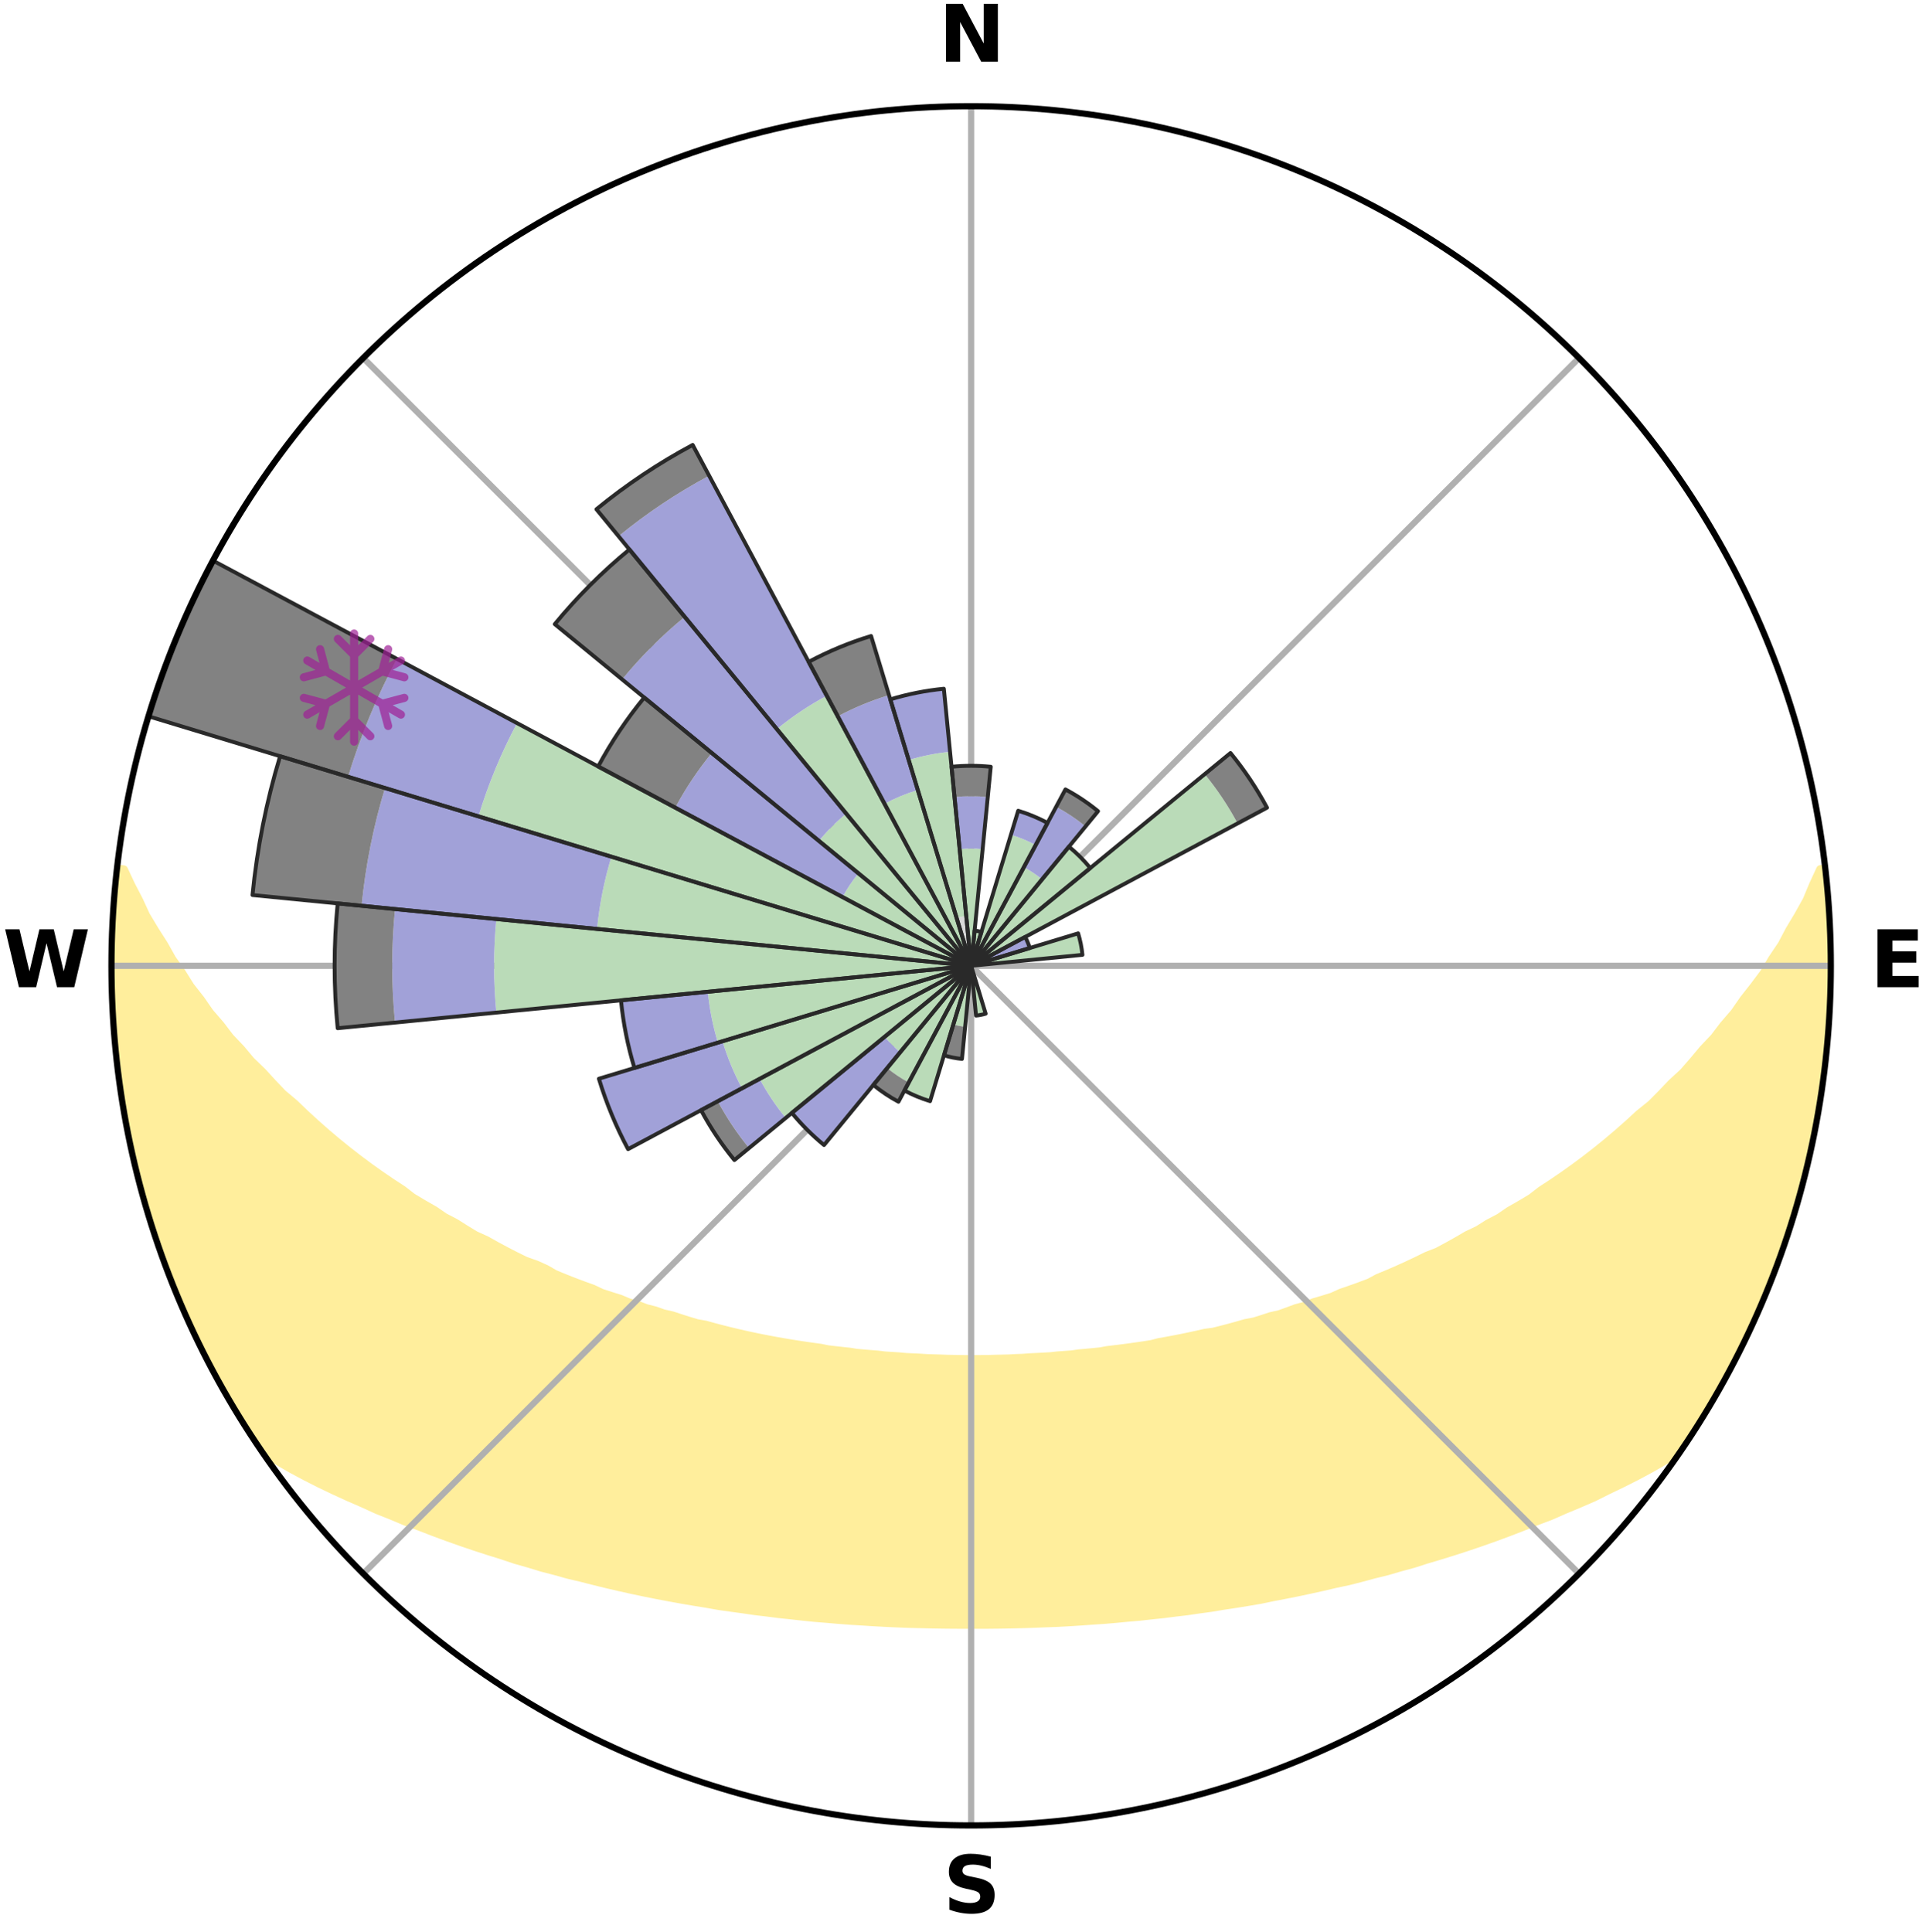 <?xml version="1.0" encoding="utf-8" standalone="no"?>
<!DOCTYPE svg PUBLIC "-//W3C//DTD SVG 1.1//EN"
  "http://www.w3.org/Graphics/SVG/1.1/DTD/svg11.dtd">
<svg xmlns:xlink="http://www.w3.org/1999/xlink" width="248.41pt" height="249.158pt" viewBox="0 0 248.41 249.158" xmlns="http://www.w3.org/2000/svg" version="1.1">
 <title>Ski Rose for Ski Wentworth</title>
 <defs>
  <style type="text/css">*{stroke-linejoin: round; stroke-linecap: butt}</style>
 </defs>
 <g id="figure_1">
  <g id="patch_1">
   <path d="M 0 249.158 
L 248.41 249.158 
L 248.41 0 
L 0 0 
z
" style="fill: #ffffff"/>
  </g>
  <g id="axes_1">
   <g id="patch_2">
    <path d="M 236.135 124.579 
C 236.135 110.018 233.267 95.599 227.695 82.147 
C 222.122 68.695 213.955 56.471 203.659 46.175 
C 193.363 35.879 181.139 27.711 167.687 22.139 
C 154.235 16.567 139.815 13.699 125.255 13.699 
C 110.694 13.699 96.275 16.567 82.823 22.139 
C 69.371 27.711 57.147 35.879 46.851 46.175 
C 36.555 56.471 28.387 68.695 22.815 82.147 
C 17.243 95.599 14.375 110.018 14.375 124.579 
C 14.375 139.14 17.243 153.559 22.815 167.011 
C 28.387 180.463 36.555 192.687 46.851 202.983 
C 57.147 213.279 69.371 221.447 82.823 227.019 
C 96.275 232.591 110.694 235.459 125.255 235.459 
C 139.815 235.459 154.235 232.591 167.687 227.019 
C 181.139 221.447 193.363 213.279 203.659 202.983 
C 213.955 192.687 222.122 180.463 227.695 167.011 
C 233.267 153.559 236.135 139.14 236.135 124.579 
M 125.255 124.579 
C 125.255 124.579 125.255 124.579 125.255 124.579 
C 125.255 124.579 125.255 124.579 125.255 124.579 
C 125.255 124.579 125.255 124.579 125.255 124.579 
C 125.255 124.579 125.255 124.579 125.255 124.579 
C 125.255 124.579 125.255 124.579 125.255 124.579 
C 125.255 124.579 125.255 124.579 125.255 124.579 
C 125.255 124.579 125.255 124.579 125.255 124.579 
C 125.255 124.579 125.255 124.579 125.255 124.579 
C 125.255 124.579 125.255 124.579 125.255 124.579 
C 125.255 124.579 125.255 124.579 125.255 124.579 
C 125.255 124.579 125.255 124.579 125.255 124.579 
C 125.255 124.579 125.255 124.579 125.255 124.579 
C 125.255 124.579 125.255 124.579 125.255 124.579 
C 125.255 124.579 125.255 124.579 125.255 124.579 
C 125.255 124.579 125.255 124.579 125.255 124.579 
C 125.255 124.579 125.255 124.579 125.255 124.579 
z
" style="fill: #ffffff"/>
   </g>
   <g id="PolyCollection_1">
    <defs>
     <path id="m77a35655dd" d="M 235.301 -137.117 
L 234.759 -137.056 
L 233.825 -135.033 
L 233.003 -133.059 
L 231.914 -131.103 
L 230.767 -129.186 
L 229.783 -127.316 
L 228.548 -125.48 
L 227.488 -123.687 
L 226.18 -121.936 
L 224.841 -120.231 
L 223.684 -118.559 
L 222.288 -116.942 
L 221.078 -115.352 
L 219.631 -113.826 
L 218.374 -112.32 
L 217.095 -110.853 
L 215.587 -109.463 
L 214.27 -108.081 
L 212.935 -106.74 
L 211.379 -105.486 
L 210.016 -104.23 
L 208.638 -103.015 
L 207.249 -101.84 
L 205.85 -100.706 
L 204.441 -99.612 
L 203.024 -98.558 
L 201.6 -97.544 
L 200.171 -96.569 
L 198.738 -95.633 
L 197.485 -94.66 
L 196.045 -93.799 
L 194.604 -92.975 
L 193.339 -92.105 
L 191.898 -91.352 
L 190.629 -90.547 
L 189.192 -89.864 
L 187.923 -89.123 
L 186.653 -88.413 
L 185.385 -87.731 
L 183.965 -87.177 
L 182.703 -86.555 
L 181.444 -85.961 
L 180.19 -85.394 
L 178.94 -84.854 
L 177.695 -84.34 
L 176.588 -83.747 
L 175.352 -83.282 
L 174.123 -82.842 
L 172.903 -82.424 
L 171.807 -81.922 
L 170.6 -81.548 
L 169.402 -81.196 
L 168.32 -80.756 
L 167.139 -80.443 
L 166.066 -80.042 
L 164.997 -79.659 
L 163.841 -79.4 
L 162.784 -79.052 
L 161.732 -78.722 
L 160.604 -78.511 
L 159.565 -78.211 
L 158.531 -77.927 
L 157.503 -77.658 
L 156.481 -77.402 
L 155.402 -77.258 
L 154.394 -77.028 
L 153.393 -76.81 
L 152.398 -76.604 
L 151.408 -76.41 
L 150.425 -76.227 
L 149.448 -76.054 
L 148.517 -75.809 
L 147.55 -75.658 
L 146.588 -75.516 
L 145.633 -75.383 
L 144.683 -75.258 
L 143.739 -75.141 
L 142.801 -75.03 
L 141.89 -74.863 
L 140.96 -74.769 
L 140.035 -74.682 
L 139.115 -74.6 
L 138.213 -74.472 
L 137.301 -74.404 
L 136.392 -74.34 
L 135.496 -74.24 
L 134.594 -74.189 
L 133.695 -74.142 
L 132.799 -74.099 
L 131.909 -74.032 
L 131.018 -74 
L 130.13 -73.95 
L 129.241 -73.928 
L 128.354 -73.909 
L 127.468 -73.883 
L 126.583 -73.874 
L 125.697 -73.867 
L 124.812 -73.866 
L 123.927 -73.878 
L 123.042 -73.891 
L 122.156 -73.907 
L 121.27 -73.942 
L 120.382 -73.968 
L 119.492 -73.998 
L 118.603 -74.057 
L 117.71 -74.096 
L 116.814 -74.139 
L 115.922 -74.223 
L 115.021 -74.278 
L 114.116 -74.337 
L 113.219 -74.447 
L 112.308 -74.519 
L 111.393 -74.595 
L 110.473 -74.677 
L 109.567 -74.825 
L 108.64 -74.922 
L 107.707 -75.025 
L 106.768 -75.135 
L 105.853 -75.324 
L 104.906 -75.452 
L 103.953 -75.587 
L 102.994 -75.732 
L 102.029 -75.885 
L 101.058 -76.048 
L 100.081 -76.22 
L 99.097 -76.403 
L 98.108 -76.597 
L 97.112 -76.803 
L 96.111 -77.02 
L 95.103 -77.25 
L 94.089 -77.493 
L 93.07 -77.75 
L 92.045 -78.021 
L 91.015 -78.306 
L 89.9 -78.503 
L 88.855 -78.819 
L 87.806 -79.15 
L 86.752 -79.499 
L 85.601 -79.758 
L 84.535 -80.141 
L 83.365 -80.436 
L 82.289 -80.857 
L 81.101 -81.189 
L 80.016 -81.649 
L 78.813 -82.023 
L 77.601 -82.418 
L 76.504 -82.942 
L 75.28 -83.383 
L 74.048 -83.847 
L 72.809 -84.336 
L 71.565 -84.85 
L 70.457 -85.492 
L 69.206 -86.058 
L 67.802 -86.552 
L 66.541 -87.174 
L 65.277 -87.825 
L 64.012 -88.504 
L 62.746 -89.213 
L 61.315 -89.863 
L 60.048 -90.634 
L 58.782 -91.437 
L 57.345 -92.188 
L 56.083 -93.056 
L 54.646 -93.878 
L 53.21 -94.737 
L 51.961 -95.708 
L 50.531 -96.641 
L 49.105 -97.613 
L 47.685 -98.625 
L 46.272 -99.676 
L 44.866 -100.767 
L 43.47 -101.898 
L 42.084 -103.07 
L 40.71 -104.282 
L 39.349 -105.534 
L 38.003 -106.827 
L 36.465 -108.123 
L 35.151 -109.501 
L 33.856 -110.919 
L 32.37 -112.351 
L 31.115 -113.853 
L 29.672 -115.375 
L 28.464 -116.961 
L 27.07 -118.574 
L 25.916 -120.242 
L 24.579 -121.943 
L 23.486 -123.691 
L 22.214 -125.478 
L 21.191 -127.304 
L 19.997 -129.175 
L 18.85 -131.087 
L 17.96 -133.023 
L 16.93 -135.01 
L 15.986 -137.029 
L 15.206 -137.118 
L 15.206 -137.118 
L 14.896 -135.205 
L 14.796 -133.272 
L 14.606 -131.347 
L 14.573 -129.412 
L 14.449 -127.481 
L 14.424 -125.546 
L 14.488 -123.612 
L 14.463 -121.678 
L 14.591 -119.747 
L 14.631 -117.813 
L 14.76 -115.883 
L 14.98 -113.961 
L 15.118 -112.031 
L 15.4 -110.116 
L 15.603 -108.191 
L 15.946 -106.287 
L 16.248 -104.376 
L 16.72 -102.497 
L 17.051 -100.591 
L 17.441 -98.695 
L 17.932 -96.823 
L 18.452 -94.96 
L 19.003 -93.106 
L 19.583 -91.261 
L 20.106 -89.397 
L 20.748 -87.571 
L 21.42 -85.757 
L 22.122 -83.954 
L 22.855 -82.163 
L 23.618 -80.386 
L 24.423 -78.627 
L 25.186 -76.849 
L 26.052 -75.118 
L 26.952 -73.406 
L 27.834 -71.684 
L 28.763 -69.986 
L 29.741 -68.317 
L 30.715 -66.645 
L 31.749 -65.009 
L 32.803 -63.386 
L 33.931 -61.814 
L 35.718 -60.713 
L 37.535 -59.67 
L 39.376 -58.682 
L 41.23 -57.743 
L 43.093 -56.85 
L 44.958 -55.999 
L 46.823 -55.188 
L 48.626 -54.362 
L 50.484 -53.624 
L 52.281 -52.868 
L 54.128 -52.2 
L 55.914 -51.509 
L 57.695 -50.85 
L 59.469 -50.221 
L 61.235 -49.622 
L 62.994 -49.051 
L 64.744 -48.507 
L 66.445 -47.936 
L 68.179 -47.445 
L 69.867 -46.928 
L 71.583 -46.485 
L 73.254 -46.015 
L 74.951 -45.617 
L 76.608 -45.194 
L 78.255 -44.79 
L 79.897 -44.409 
L 81.529 -44.046 
L 83.155 -43.705 
L 84.771 -43.381 
L 86.38 -43.077 
L 87.98 -42.787 
L 89.573 -42.517 
L 91.157 -42.26 
L 92.719 -41.983 
L 94.29 -41.76 
L 95.852 -41.549 
L 97.397 -41.319 
L 98.946 -41.139 
L 100.48 -40.939 
L 102.016 -40.781 
L 103.539 -40.61 
L 105.058 -40.452 
L 106.578 -40.333 
L 108.088 -40.201 
L 109.594 -40.083 
L 111.1 -39.993 
L 112.599 -39.897 
L 114.095 -39.814 
L 115.589 -39.743 
L 117.08 -39.684 
L 118.571 -39.647 
L 120.058 -39.609 
L 121.544 -39.583 
L 123.029 -39.567 
L 124.513 -39.563 
L 125.997 -39.562 
L 127.481 -39.566 
L 128.966 -39.581 
L 130.452 -39.607 
L 131.939 -39.644 
L 133.428 -39.693 
L 134.92 -39.753 
L 136.415 -39.809 
L 137.912 -39.891 
L 139.411 -39.986 
L 140.913 -40.093 
L 142.423 -40.194 
L 143.933 -40.325 
L 145.448 -40.47 
L 146.973 -40.6 
L 148.497 -40.771 
L 150.033 -40.929 
L 151.567 -41.128 
L 153.117 -41.307 
L 154.662 -41.536 
L 156.224 -41.748 
L 157.78 -42.009 
L 159.358 -42.246 
L 160.942 -42.503 
L 162.536 -42.772 
L 164.117 -43.102 
L 165.724 -43.41 
L 167.341 -43.732 
L 168.964 -44.077 
L 170.597 -44.437 
L 172.235 -44.822 
L 173.913 -45.177 
L 175.571 -45.599 
L 177.233 -46.048 
L 178.939 -46.468 
L 180.621 -46.959 
L 182.345 -47.426 
L 184.038 -47.971 
L 185.78 -48.488 
L 187.531 -49.032 
L 189.29 -49.603 
L 191.058 -50.203 
L 192.832 -50.831 
L 194.613 -51.49 
L 196.401 -52.181 
L 198.193 -52.903 
L 200.047 -53.604 
L 201.848 -54.395 
L 203.708 -55.17 
L 205.574 -55.98 
L 207.378 -56.882 
L 209.238 -57.776 
L 211.094 -58.712 
L 212.933 -59.701 
L 214.753 -60.741 
L 216.601 -61.799 
L 217.713 -63.382 
L 218.759 -65.011 
L 219.779 -66.654 
L 220.791 -68.304 
L 221.732 -69.995 
L 222.687 -71.678 
L 223.527 -73.422 
L 224.411 -75.142 
L 225.244 -76.887 
L 226.123 -78.611 
L 226.876 -80.393 
L 227.656 -82.163 
L 228.328 -83.978 
L 229.059 -85.768 
L 229.743 -87.578 
L 230.381 -89.404 
L 230.972 -91.246 
L 231.517 -93.103 
L 232.078 -94.954 
L 232.526 -96.837 
L 233.048 -98.7 
L 233.46 -100.591 
L 233.907 -102.474 
L 234.224 -104.383 
L 234.596 -106.282 
L 234.791 -108.209 
L 235.12 -110.115 
L 235.411 -112.028 
L 235.484 -113.965 
L 235.697 -115.887 
L 235.853 -117.815 
L 235.993 -119.744 
L 236.097 -121.677 
L 235.984 -123.613 
L 236.001 -125.546 
L 236 -127.479 
L 235.965 -129.413 
L 235.896 -131.346 
L 235.778 -133.277 
L 235.466 -135.191 
L 235.301 -137.117 
z
" style="stroke: #ffee9c"/>
    </defs>
    <g clip-path="url(#p0d36f8597b)">
     <use xlink:href="#m77a35655dd" x="0" y="249.158" style="fill: #ffee9c; stroke: #ffee9c"/>
    </g>
   </g>
   <g id="matplotlib.axis_1">
    <g id="xtick_1">
     <g id="line2d_1">
      <path d="M 125.255 124.579 
L 125.255 13.699 
" clip-path="url(#p0d36f8597b)" style="fill: none; stroke: #b0b0b0; stroke-width: 0.8; stroke-linecap: square"/>
     </g>
     <g id="text_1">
      <!-- N -->
      <g transform="translate(121.07 7.958) scale(0.1 -0.1)">
       <defs>
        <path id="DejaVuSans-Bold-4e" d="M 588 4666 
L 1931 4666 
L 3628 1466 
L 3628 4666 
L 4769 4666 
L 4769 0 
L 3425 0 
L 1728 3200 
L 1728 0 
L 588 0 
L 588 4666 
z
" transform="scale(0.016)"/>
       </defs>
       <use xlink:href="#DejaVuSans-Bold-4e"/>
      </g>
     </g>
    </g>
    <g id="xtick_2">
     <g id="line2d_2">
      <path d="M 125.255 124.579 
L 203.659 46.175 
" clip-path="url(#p0d36f8597b)" style="fill: none; stroke: #b0b0b0; stroke-width: 0.8; stroke-linecap: square"/>
     </g>
    </g>
    <g id="xtick_3">
     <g id="line2d_3">
      <path d="M 125.255 124.579 
L 236.135 124.579 
" clip-path="url(#p0d36f8597b)" style="fill: none; stroke: #b0b0b0; stroke-width: 0.8; stroke-linecap: square"/>
     </g>
     <g id="text_2">
      <!-- E -->
      <g transform="translate(241.219 127.338) scale(0.1 -0.1)">
       <defs>
        <path id="DejaVuSans-Bold-45" d="M 588 4666 
L 3834 4666 
L 3834 3756 
L 1791 3756 
L 1791 2888 
L 3713 2888 
L 3713 1978 
L 1791 1978 
L 1791 909 
L 3903 909 
L 3903 0 
L 588 0 
L 588 4666 
z
" transform="scale(0.016)"/>
       </defs>
       <use xlink:href="#DejaVuSans-Bold-45"/>
      </g>
     </g>
    </g>
    <g id="xtick_4">
     <g id="line2d_4">
      <path d="M 125.255 124.579 
L 203.659 202.983 
" clip-path="url(#p0d36f8597b)" style="fill: none; stroke: #b0b0b0; stroke-width: 0.8; stroke-linecap: square"/>
     </g>
    </g>
    <g id="xtick_5">
     <g id="line2d_5">
      <path d="M 125.255 124.579 
L 125.255 235.459 
" clip-path="url(#p0d36f8597b)" style="fill: none; stroke: #b0b0b0; stroke-width: 0.8; stroke-linecap: square"/>
     </g>
     <g id="text_3">
      <!-- S -->
      <g transform="translate(121.654 246.718) scale(0.1 -0.1)">
       <defs>
        <path id="DejaVuSans-Bold-53" d="M 3834 4519 
L 3834 3531 
Q 3450 3703 3084 3790 
Q 2719 3878 2394 3878 
Q 1963 3878 1756 3759 
Q 1550 3641 1550 3391 
Q 1550 3203 1689 3098 
Q 1828 2994 2194 2919 
L 2706 2816 
Q 3484 2659 3812 2340 
Q 4141 2022 4141 1434 
Q 4141 663 3683 286 
Q 3225 -91 2284 -91 
Q 1841 -91 1394 -6 
Q 947 78 500 244 
L 500 1259 
Q 947 1022 1364 901 
Q 1781 781 2169 781 
Q 2563 781 2772 912 
Q 2981 1044 2981 1288 
Q 2981 1506 2839 1625 
Q 2697 1744 2272 1838 
L 1806 1941 
Q 1106 2091 782 2419 
Q 459 2747 459 3303 
Q 459 4000 909 4375 
Q 1359 4750 2203 4750 
Q 2588 4750 2994 4692 
Q 3400 4634 3834 4519 
z
" transform="scale(0.016)"/>
       </defs>
       <use xlink:href="#DejaVuSans-Bold-53"/>
      </g>
     </g>
    </g>
    <g id="xtick_6">
     <g id="line2d_6">
      <path d="M 125.255 124.579 
L 46.851 202.983 
" clip-path="url(#p0d36f8597b)" style="fill: none; stroke: #b0b0b0; stroke-width: 0.8; stroke-linecap: square"/>
     </g>
    </g>
    <g id="xtick_7">
     <g id="line2d_7">
      <path d="M 125.255 124.579 
L 14.375 124.579 
" clip-path="url(#p0d36f8597b)" style="fill: none; stroke: #b0b0b0; stroke-width: 0.8; stroke-linecap: square"/>
     </g>
     <g id="text_4">
      <!-- W -->
      <g transform="translate(0.36 127.338) scale(0.1 -0.1)">
       <defs>
        <path id="DejaVuSans-Bold-57" d="M 191 4666 
L 1344 4666 
L 2150 1275 
L 2950 4666 
L 4109 4666 
L 4909 1275 
L 5716 4666 
L 6859 4666 
L 5759 0 
L 4372 0 
L 3525 3547 
L 2688 0 
L 1300 0 
L 191 4666 
z
" transform="scale(0.016)"/>
       </defs>
       <use xlink:href="#DejaVuSans-Bold-57"/>
      </g>
     </g>
    </g>
    <g id="xtick_8">
     <g id="line2d_8">
      <path d="M 125.255 124.579 
L 46.851 46.175 
" clip-path="url(#p0d36f8597b)" style="fill: none; stroke: #b0b0b0; stroke-width: 0.8; stroke-linecap: square"/>
     </g>
    </g>
   </g>
   <g id="matplotlib.axis_2"/>
   <g id="patch_3">
    <path d="M 125.255 124.579 
C 125.255 124.579 125.255 124.579 125.255 124.579 
C 125.255 124.579 125.255 124.579 125.255 124.579 
L 125.255 124.579 
C 125.255 124.579 125.255 124.579 125.255 124.579 
C 125.255 124.579 125.255 124.579 125.255 124.579 
z
" clip-path="url(#p0d36f8597b)" style="fill: #d9d9d9"/>
   </g>
   <g id="patch_4">
    <path d="M 125.255 124.579 
C 125.255 124.579 125.255 124.579 125.255 124.579 
C 125.255 124.579 125.255 124.579 125.255 124.579 
L 125.255 124.579 
C 125.255 124.579 125.255 124.579 125.255 124.579 
C 125.255 124.579 125.255 124.579 125.255 124.579 
z
" clip-path="url(#p0d36f8597b)" style="fill: #d9d9d9"/>
   </g>
   <g id="patch_5">
    <path d="M 125.255 124.579 
C 125.255 124.579 125.255 124.579 125.255 124.579 
C 125.255 124.579 125.255 124.579 125.255 124.579 
L 125.255 124.579 
C 125.255 124.579 125.255 124.579 125.255 124.579 
C 125.255 124.579 125.255 124.579 125.255 124.579 
z
" clip-path="url(#p0d36f8597b)" style="fill: #d9d9d9"/>
   </g>
   <g id="patch_6">
    <path d="M 125.255 124.579 
C 125.255 124.579 125.255 124.579 125.255 124.579 
C 125.255 124.579 125.255 124.579 125.255 124.579 
L 125.255 124.579 
C 125.255 124.579 125.255 124.579 125.255 124.579 
C 125.255 124.579 125.255 124.579 125.255 124.579 
z
" clip-path="url(#p0d36f8597b)" style="fill: #d9d9d9"/>
   </g>
   <g id="patch_7">
    <path d="M 125.255 124.579 
C 125.255 124.579 125.255 124.579 125.255 124.579 
C 125.255 124.579 125.255 124.579 125.255 124.579 
L 125.255 124.579 
C 125.255 124.579 125.255 124.579 125.255 124.579 
C 125.255 124.579 125.255 124.579 125.255 124.579 
z
" clip-path="url(#p0d36f8597b)" style="fill: #d9d9d9"/>
   </g>
   <g id="patch_8">
    <path d="M 125.255 124.579 
C 125.255 124.579 125.255 124.579 125.255 124.579 
C 125.255 124.579 125.255 124.579 125.255 124.579 
L 125.255 124.579 
C 125.255 124.579 125.255 124.579 125.255 124.579 
C 125.255 124.579 125.255 124.579 125.255 124.579 
z
" clip-path="url(#p0d36f8597b)" style="fill: #d9d9d9"/>
   </g>
   <g id="patch_9">
    <path d="M 125.255 124.579 
C 125.255 124.579 125.255 124.579 125.255 124.579 
C 125.255 124.579 125.255 124.579 125.255 124.579 
L 125.255 124.579 
C 125.255 124.579 125.255 124.579 125.255 124.579 
C 125.255 124.579 125.255 124.579 125.255 124.579 
z
" clip-path="url(#p0d36f8597b)" style="fill: #d9d9d9"/>
   </g>
   <g id="patch_10">
    <path d="M 125.255 124.579 
C 125.255 124.579 125.255 124.579 125.255 124.579 
C 125.255 124.579 125.255 124.579 125.255 124.579 
L 125.255 124.579 
C 125.255 124.579 125.255 124.579 125.255 124.579 
C 125.255 124.579 125.255 124.579 125.255 124.579 
z
" clip-path="url(#p0d36f8597b)" style="fill: #d9d9d9"/>
   </g>
   <g id="patch_11">
    <path d="M 125.255 124.579 
C 125.255 124.579 125.255 124.579 125.255 124.579 
C 125.255 124.579 125.255 124.579 125.255 124.579 
L 125.255 124.579 
C 125.255 124.579 125.255 124.579 125.255 124.579 
C 125.255 124.579 125.255 124.579 125.255 124.579 
z
" clip-path="url(#p0d36f8597b)" style="fill: #d9d9d9"/>
   </g>
   <g id="patch_12">
    <path d="M 125.255 124.579 
C 125.255 124.579 125.255 124.579 125.255 124.579 
C 125.255 124.579 125.255 124.579 125.255 124.579 
L 125.255 124.579 
C 125.255 124.579 125.255 124.579 125.255 124.579 
C 125.255 124.579 125.255 124.579 125.255 124.579 
z
" clip-path="url(#p0d36f8597b)" style="fill: #d9d9d9"/>
   </g>
   <g id="patch_13">
    <path d="M 125.255 124.579 
C 125.255 124.579 125.255 124.579 125.255 124.579 
C 125.255 124.579 125.255 124.579 125.255 124.579 
L 125.255 124.579 
C 125.255 124.579 125.255 124.579 125.255 124.579 
C 125.255 124.579 125.255 124.579 125.255 124.579 
z
" clip-path="url(#p0d36f8597b)" style="fill: #d9d9d9"/>
   </g>
   <g id="patch_14">
    <path d="M 125.255 124.579 
C 125.255 124.579 125.255 124.579 125.255 124.579 
C 125.255 124.579 125.255 124.579 125.255 124.579 
L 125.255 124.579 
C 125.255 124.579 125.255 124.579 125.255 124.579 
C 125.255 124.579 125.255 124.579 125.255 124.579 
z
" clip-path="url(#p0d36f8597b)" style="fill: #d9d9d9"/>
   </g>
   <g id="patch_15">
    <path d="M 125.255 124.579 
C 125.255 124.579 125.255 124.579 125.255 124.579 
C 125.255 124.579 125.255 124.579 125.255 124.579 
L 125.255 124.579 
C 125.255 124.579 125.255 124.579 125.255 124.579 
C 125.255 124.579 125.255 124.579 125.255 124.579 
z
" clip-path="url(#p0d36f8597b)" style="fill: #d9d9d9"/>
   </g>
   <g id="patch_16">
    <path d="M 125.255 124.579 
C 125.255 124.579 125.255 124.579 125.255 124.579 
C 125.255 124.579 125.255 124.579 125.255 124.579 
L 125.255 124.579 
C 125.255 124.579 125.255 124.579 125.255 124.579 
C 125.255 124.579 125.255 124.579 125.255 124.579 
z
" clip-path="url(#p0d36f8597b)" style="fill: #d9d9d9"/>
   </g>
   <g id="patch_17">
    <path d="M 125.255 124.579 
C 125.255 124.579 125.255 124.579 125.255 124.579 
C 125.255 124.579 125.255 124.579 125.255 124.579 
L 125.255 124.579 
C 125.255 124.579 125.255 124.579 125.255 124.579 
C 125.255 124.579 125.255 124.579 125.255 124.579 
z
" clip-path="url(#p0d36f8597b)" style="fill: #d9d9d9"/>
   </g>
   <g id="patch_18">
    <path d="M 125.255 124.579 
C 125.255 124.579 125.255 124.579 125.255 124.579 
C 125.255 124.579 125.255 124.579 125.255 124.579 
L 125.255 124.579 
C 125.255 124.579 125.255 124.579 125.255 124.579 
C 125.255 124.579 125.255 124.579 125.255 124.579 
z
" clip-path="url(#p0d36f8597b)" style="fill: #d9d9d9"/>
   </g>
   <g id="patch_19">
    <path d="M 125.255 124.579 
C 125.255 124.579 125.255 124.579 125.255 124.579 
C 125.255 124.579 125.255 124.579 125.255 124.579 
L 125.255 124.579 
C 125.255 124.579 125.255 124.579 125.255 124.579 
C 125.255 124.579 125.255 124.579 125.255 124.579 
z
" clip-path="url(#p0d36f8597b)" style="fill: #d9d9d9"/>
   </g>
   <g id="patch_20">
    <path d="M 125.255 124.579 
C 125.255 124.579 125.255 124.579 125.255 124.579 
C 125.255 124.579 125.255 124.579 125.255 124.579 
L 125.255 124.579 
C 125.255 124.579 125.255 124.579 125.255 124.579 
C 125.255 124.579 125.255 124.579 125.255 124.579 
z
" clip-path="url(#p0d36f8597b)" style="fill: #d9d9d9"/>
   </g>
   <g id="patch_21">
    <path d="M 125.255 124.579 
C 125.255 124.579 125.255 124.579 125.255 124.579 
C 125.255 124.579 125.255 124.579 125.255 124.579 
L 125.255 124.579 
C 125.255 124.579 125.255 124.579 125.255 124.579 
C 125.255 124.579 125.255 124.579 125.255 124.579 
z
" clip-path="url(#p0d36f8597b)" style="fill: #d9d9d9"/>
   </g>
   <g id="patch_22">
    <path d="M 125.255 124.579 
C 125.255 124.579 125.255 124.579 125.255 124.579 
C 125.255 124.579 125.255 124.579 125.255 124.579 
L 125.255 124.579 
C 125.255 124.579 125.255 124.579 125.255 124.579 
C 125.255 124.579 125.255 124.579 125.255 124.579 
z
" clip-path="url(#p0d36f8597b)" style="fill: #d9d9d9"/>
   </g>
   <g id="patch_23">
    <path d="M 125.255 124.579 
C 125.255 124.579 125.255 124.579 125.255 124.579 
C 125.255 124.579 125.255 124.579 125.255 124.579 
L 125.255 124.579 
C 125.255 124.579 125.255 124.579 125.255 124.579 
C 125.255 124.579 125.255 124.579 125.255 124.579 
z
" clip-path="url(#p0d36f8597b)" style="fill: #d9d9d9"/>
   </g>
   <g id="patch_24">
    <path d="M 125.255 124.579 
C 125.255 124.579 125.255 124.579 125.255 124.579 
C 125.255 124.579 125.255 124.579 125.255 124.579 
L 125.255 124.579 
C 125.255 124.579 125.255 124.579 125.255 124.579 
C 125.255 124.579 125.255 124.579 125.255 124.579 
z
" clip-path="url(#p0d36f8597b)" style="fill: #d9d9d9"/>
   </g>
   <g id="patch_25">
    <path d="M 125.255 124.579 
C 125.255 124.579 125.255 124.579 125.255 124.579 
C 125.255 124.579 125.255 124.579 125.255 124.579 
L 125.255 124.579 
C 125.255 124.579 125.255 124.579 125.255 124.579 
C 125.255 124.579 125.255 124.579 125.255 124.579 
z
" clip-path="url(#p0d36f8597b)" style="fill: #d9d9d9"/>
   </g>
   <g id="patch_26">
    <path d="M 125.255 124.579 
C 125.255 124.579 125.255 124.579 125.255 124.579 
C 125.255 124.579 125.255 124.579 125.255 124.579 
L 125.255 124.579 
C 125.255 124.579 125.255 124.579 125.255 124.579 
C 125.255 124.579 125.255 124.579 125.255 124.579 
z
" clip-path="url(#p0d36f8597b)" style="fill: #d9d9d9"/>
   </g>
   <g id="patch_27">
    <path d="M 125.255 124.579 
C 125.255 124.579 125.255 124.579 125.255 124.579 
C 125.255 124.579 125.255 124.579 125.255 124.579 
L 125.255 124.579 
C 125.255 124.579 125.255 124.579 125.255 124.579 
C 125.255 124.579 125.255 124.579 125.255 124.579 
z
" clip-path="url(#p0d36f8597b)" style="fill: #d9d9d9"/>
   </g>
   <g id="patch_28">
    <path d="M 125.255 124.579 
C 125.255 124.579 125.255 124.579 125.255 124.579 
C 125.255 124.579 125.255 124.579 125.255 124.579 
L 125.255 124.579 
C 125.255 124.579 125.255 124.579 125.255 124.579 
C 125.255 124.579 125.255 124.579 125.255 124.579 
z
" clip-path="url(#p0d36f8597b)" style="fill: #d9d9d9"/>
   </g>
   <g id="patch_29">
    <path d="M 125.255 124.579 
C 125.255 124.579 125.255 124.579 125.255 124.579 
C 125.255 124.579 125.255 124.579 125.255 124.579 
L 125.255 124.579 
C 125.255 124.579 125.255 124.579 125.255 124.579 
C 125.255 124.579 125.255 124.579 125.255 124.579 
z
" clip-path="url(#p0d36f8597b)" style="fill: #d9d9d9"/>
   </g>
   <g id="patch_30">
    <path d="M 125.255 124.579 
C 125.255 124.579 125.255 124.579 125.255 124.579 
C 125.255 124.579 125.255 124.579 125.255 124.579 
L 125.255 124.579 
C 125.255 124.579 125.255 124.579 125.255 124.579 
C 125.255 124.579 125.255 124.579 125.255 124.579 
z
" clip-path="url(#p0d36f8597b)" style="fill: #d9d9d9"/>
   </g>
   <g id="patch_31">
    <path d="M 125.255 124.579 
C 125.255 124.579 125.255 124.579 125.255 124.579 
C 125.255 124.579 125.255 124.579 125.255 124.579 
L 125.255 124.579 
C 125.255 124.579 125.255 124.579 125.255 124.579 
C 125.255 124.579 125.255 124.579 125.255 124.579 
z
" clip-path="url(#p0d36f8597b)" style="fill: #d9d9d9"/>
   </g>
   <g id="patch_32">
    <path d="M 125.255 124.579 
C 125.255 124.579 125.255 124.579 125.255 124.579 
C 125.255 124.579 125.255 124.579 125.255 124.579 
L 125.255 124.579 
C 125.255 124.579 125.255 124.579 125.255 124.579 
C 125.255 124.579 125.255 124.579 125.255 124.579 
z
" clip-path="url(#p0d36f8597b)" style="fill: #d9d9d9"/>
   </g>
   <g id="patch_33">
    <path d="M 125.255 124.579 
C 125.255 124.579 125.255 124.579 125.255 124.579 
C 125.255 124.579 125.255 124.579 125.255 124.579 
L 125.255 124.579 
C 125.255 124.579 125.255 124.579 125.255 124.579 
C 125.255 124.579 125.255 124.579 125.255 124.579 
z
" clip-path="url(#p0d36f8597b)" style="fill: #d9d9d9"/>
   </g>
   <g id="patch_34">
    <path d="M 125.255 124.579 
C 125.255 124.579 125.255 124.579 125.255 124.579 
C 125.255 124.579 125.255 124.579 125.255 124.579 
L 124.623 118.16 
C 124.413 118.181 124.204 118.212 123.996 118.253 
C 123.789 118.294 123.584 118.345 123.382 118.407 
z
" clip-path="url(#p0d36f8597b)" style="fill: #d9d9d9"/>
   </g>
   <g id="patch_35">
    <path d="M 125.255 124.579 
C 125.255 124.579 125.255 124.579 125.255 124.579 
C 125.255 124.579 125.255 124.579 125.255 124.579 
L 126.738 109.525 
C 126.245 109.476 125.75 109.452 125.255 109.452 
C 124.76 109.452 124.265 109.476 123.772 109.525 
z
" clip-path="url(#p0d36f8597b)" style="fill: #badbb8"/>
   </g>
   <g id="patch_36">
    <path d="M 125.255 124.579 
C 125.255 124.579 125.255 124.579 125.255 124.579 
C 125.255 124.579 125.255 124.579 125.255 124.579 
L 126.579 120.214 
C 126.436 120.171 126.291 120.135 126.145 120.106 
C 125.998 120.077 125.85 120.055 125.702 120.04 
z
" clip-path="url(#p0d36f8597b)" style="fill: #badbb8"/>
   </g>
   <g id="patch_37">
    <path d="M 125.255 124.579 
C 125.255 124.579 125.255 124.579 125.255 124.579 
C 125.255 124.579 125.255 124.579 125.255 124.579 
L 133.582 109 
C 133.072 108.728 132.549 108.48 132.015 108.259 
C 131.481 108.038 130.936 107.843 130.383 107.675 
z
" clip-path="url(#p0d36f8597b)" style="fill: #badbb8"/>
   </g>
   <g id="patch_38">
    <path d="M 125.255 124.579 
C 125.255 124.579 125.255 124.579 125.255 124.579 
C 125.255 124.579 125.255 124.579 125.255 124.579 
L 134.405 113.43 
C 134.04 113.13 133.66 112.849 133.268 112.587 
C 132.875 112.324 132.47 112.082 132.054 111.859 
z
" clip-path="url(#p0d36f8597b)" style="fill: #badbb8"/>
   </g>
   <g id="patch_39">
    <path d="M 125.255 124.579 
C 125.255 124.579 125.255 124.579 125.255 124.579 
C 125.255 124.579 125.255 124.579 125.255 124.579 
L 140.623 111.967 
C 140.21 111.464 139.773 110.981 139.313 110.521 
C 138.853 110.061 138.37 109.624 137.867 109.211 
z
" clip-path="url(#p0d36f8597b)" style="fill: #badbb8"/>
   </g>
   <g id="patch_40">
    <path d="M 125.255 124.579 
C 125.255 124.579 125.255 124.579 125.255 124.579 
C 125.255 124.579 125.255 124.579 125.255 124.579 
L 159.623 106.209 
C 159.021 105.084 158.365 103.99 157.657 102.929 
C 156.948 101.868 156.188 100.843 155.378 99.857 
z
" clip-path="url(#p0d36f8597b)" style="fill: #badbb8"/>
   </g>
   <g id="patch_41">
    <path d="M 125.255 124.579 
C 125.255 124.579 125.255 124.579 125.255 124.579 
C 125.255 124.579 125.255 124.579 125.255 124.579 
L 125.255 124.579 
C 125.255 124.579 125.255 124.579 125.255 124.579 
C 125.255 124.579 125.255 124.579 125.255 124.579 
z
" clip-path="url(#p0d36f8597b)" style="fill: #badbb8"/>
   </g>
   <g id="patch_42">
    <path d="M 125.255 124.579 
C 125.255 124.579 125.255 124.579 125.255 124.579 
C 125.255 124.579 125.255 124.579 125.255 124.579 
L 139.609 123.165 
C 139.562 122.696 139.493 122.228 139.401 121.765 
C 139.309 121.302 139.194 120.844 139.057 120.392 
z
" clip-path="url(#p0d36f8597b)" style="fill: #badbb8"/>
   </g>
   <g id="patch_43">
    <path d="M 125.255 124.579 
C 125.255 124.579 125.255 124.579 125.255 124.579 
C 125.255 124.579 125.255 124.579 125.255 124.579 
L 125.255 124.579 
C 125.255 124.579 125.255 124.579 125.255 124.579 
C 125.255 124.579 125.255 124.579 125.255 124.579 
z
" clip-path="url(#p0d36f8597b)" style="fill: #badbb8"/>
   </g>
   <g id="patch_44">
    <path d="M 125.255 124.579 
C 125.255 124.579 125.255 124.579 125.255 124.579 
C 125.255 124.579 125.255 124.579 125.255 124.579 
L 125.255 124.579 
C 125.255 124.579 125.255 124.579 125.255 124.579 
C 125.255 124.579 125.255 124.579 125.255 124.579 
z
" clip-path="url(#p0d36f8597b)" style="fill: #badbb8"/>
   </g>
   <g id="patch_45">
    <path d="M 125.255 124.579 
C 125.255 124.579 125.255 124.579 125.255 124.579 
C 125.255 124.579 125.255 124.579 125.255 124.579 
L 125.255 124.579 
C 125.255 124.579 125.255 124.579 125.255 124.579 
C 125.255 124.579 125.255 124.579 125.255 124.579 
z
" clip-path="url(#p0d36f8597b)" style="fill: #badbb8"/>
   </g>
   <g id="patch_46">
    <path d="M 125.255 124.579 
C 125.255 124.579 125.255 124.579 125.255 124.579 
C 125.255 124.579 125.255 124.579 125.255 124.579 
L 125.255 124.579 
C 125.255 124.579 125.255 124.579 125.255 124.579 
C 125.255 124.579 125.255 124.579 125.255 124.579 
z
" clip-path="url(#p0d36f8597b)" style="fill: #badbb8"/>
   </g>
   <g id="patch_47">
    <path d="M 125.255 124.579 
C 125.255 124.579 125.255 124.579 125.255 124.579 
C 125.255 124.579 125.255 124.579 125.255 124.579 
L 125.255 124.579 
C 125.255 124.579 125.255 124.579 125.255 124.579 
C 125.255 124.579 125.255 124.579 125.255 124.579 
z
" clip-path="url(#p0d36f8597b)" style="fill: #badbb8"/>
   </g>
   <g id="patch_48">
    <path d="M 125.255 124.579 
C 125.255 124.579 125.255 124.579 125.255 124.579 
C 125.255 124.579 125.255 124.579 125.255 124.579 
L 125.255 124.579 
C 125.255 124.579 125.255 124.579 125.255 124.579 
C 125.255 124.579 125.255 124.579 125.255 124.579 
z
" clip-path="url(#p0d36f8597b)" style="fill: #badbb8"/>
   </g>
   <g id="patch_49">
    <path d="M 125.255 124.579 
C 125.255 124.579 125.255 124.579 125.255 124.579 
C 125.255 124.579 125.255 124.579 125.255 124.579 
L 125.255 124.579 
C 125.255 124.579 125.255 124.579 125.255 124.579 
C 125.255 124.579 125.255 124.579 125.255 124.579 
z
" clip-path="url(#p0d36f8597b)" style="fill: #badbb8"/>
   </g>
   <g id="patch_50">
    <path d="M 125.255 124.579 
C 125.255 124.579 125.255 124.579 125.255 124.579 
C 125.255 124.579 125.255 124.579 125.255 124.579 
L 125.887 130.998 
C 126.097 130.978 126.306 130.947 126.513 130.905 
C 126.72 130.864 126.925 130.813 127.127 130.752 
z
" clip-path="url(#p0d36f8597b)" style="fill: #badbb8"/>
   </g>
   <g id="patch_51">
    <path d="M 125.255 124.579 
C 125.255 124.579 125.255 124.579 125.255 124.579 
C 125.255 124.579 125.255 124.579 125.255 124.579 
L 125.255 124.579 
C 125.255 124.579 125.255 124.579 125.255 124.579 
C 125.255 124.579 125.255 124.579 125.255 124.579 
z
" clip-path="url(#p0d36f8597b)" style="fill: #badbb8"/>
   </g>
   <g id="patch_52">
    <path d="M 125.255 124.579 
C 125.255 124.579 125.255 124.579 125.255 124.579 
C 125.255 124.579 125.255 124.579 125.255 124.579 
L 122.962 132.139 
C 123.209 132.214 123.46 132.277 123.714 132.327 
C 123.967 132.378 124.223 132.416 124.481 132.441 
z
" clip-path="url(#p0d36f8597b)" style="fill: #badbb8"/>
   </g>
   <g id="patch_53">
    <path d="M 125.255 124.579 
C 125.255 124.579 125.255 124.579 125.255 124.579 
C 125.255 124.579 125.255 124.579 125.255 124.579 
L 116.655 140.669 
C 117.181 140.95 117.721 141.206 118.273 141.434 
C 118.825 141.663 119.387 141.864 119.959 142.037 
z
" clip-path="url(#p0d36f8597b)" style="fill: #badbb8"/>
   </g>
   <g id="patch_54">
    <path d="M 125.255 124.579 
C 125.255 124.579 125.255 124.579 125.255 124.579 
C 125.255 124.579 125.255 124.579 125.255 124.579 
L 114.428 137.771 
C 114.86 138.125 115.309 138.458 115.774 138.769 
C 116.238 139.079 116.718 139.366 117.21 139.63 
z
" clip-path="url(#p0d36f8597b)" style="fill: #badbb8"/>
   </g>
   <g id="patch_55">
    <path d="M 125.255 124.579 
C 125.255 124.579 125.255 124.579 125.255 124.579 
C 125.255 124.579 125.255 124.579 125.255 124.579 
L 114.106 133.729 
C 114.405 134.094 114.722 134.444 115.056 134.778 
C 115.39 135.112 115.74 135.429 116.105 135.728 
z
" clip-path="url(#p0d36f8597b)" style="fill: #badbb8"/>
   </g>
   <g id="patch_56">
    <path d="M 125.255 124.579 
C 125.255 124.579 125.255 124.579 125.255 124.579 
C 125.255 124.579 125.255 124.579 125.255 124.579 
L 97.973 139.161 
C 98.451 140.054 98.971 140.923 99.534 141.765 
C 100.097 142.607 100.7 143.421 101.342 144.203 
z
" clip-path="url(#p0d36f8597b)" style="fill: #badbb8"/>
   </g>
   <g id="patch_57">
    <path d="M 125.255 124.579 
C 125.255 124.579 125.255 124.579 125.255 124.579 
C 125.255 124.579 125.255 124.579 125.255 124.579 
L 93.182 134.308 
C 93.5 135.358 93.87 136.392 94.29 137.405 
C 94.71 138.419 95.179 139.411 95.696 140.379 
z
" clip-path="url(#p0d36f8597b)" style="fill: #badbb8"/>
   </g>
   <g id="patch_58">
    <path d="M 125.255 124.579 
C 125.255 124.579 125.255 124.579 125.255 124.579 
C 125.255 124.579 125.255 124.579 125.255 124.579 
L 91.288 127.925 
C 91.397 129.036 91.561 130.142 91.779 131.238 
C 91.997 132.333 92.269 133.418 92.593 134.487 
z
" clip-path="url(#p0d36f8597b)" style="fill: #badbb8"/>
   </g>
   <g id="patch_59">
    <path d="M 125.255 124.579 
C 125.255 124.579 125.255 124.579 125.255 124.579 
C 125.255 124.579 125.255 124.579 125.255 124.579 
L 64.02 118.548 
C 63.823 120.552 63.724 122.565 63.724 124.579 
C 63.724 126.593 63.823 128.606 64.02 130.61 
z
" clip-path="url(#p0d36f8597b)" style="fill: #badbb8"/>
   </g>
   <g id="patch_60">
    <path d="M 125.255 124.579 
C 125.255 124.579 125.255 124.579 125.255 124.579 
C 125.255 124.579 125.255 124.579 125.255 124.579 
L 78.859 110.505 
C 78.398 112.024 78.012 113.564 77.702 115.12 
C 77.393 116.677 77.16 118.247 77.004 119.827 
z
" clip-path="url(#p0d36f8597b)" style="fill: #badbb8"/>
   </g>
   <g id="patch_61">
    <path d="M 125.255 124.579 
C 125.255 124.579 125.255 124.579 125.255 124.579 
C 125.255 124.579 125.255 124.579 125.255 124.579 
L 66.687 93.274 
C 65.663 95.191 64.733 97.157 63.901 99.165 
C 63.069 101.174 62.336 103.221 61.705 105.302 
z
" clip-path="url(#p0d36f8597b)" style="fill: #badbb8"/>
   </g>
   <g id="patch_62">
    <path d="M 125.255 124.579 
C 125.255 124.579 125.255 124.579 125.255 124.579 
C 125.255 124.579 125.255 124.579 125.255 124.579 
L 110.718 112.649 
C 110.328 113.125 109.961 113.62 109.619 114.131 
C 109.277 114.643 108.96 115.171 108.67 115.714 
z
" clip-path="url(#p0d36f8597b)" style="fill: #badbb8"/>
   </g>
   <g id="patch_63">
    <path d="M 125.255 124.579 
C 125.255 124.579 125.255 124.579 125.255 124.579 
C 125.255 124.579 125.255 124.579 125.255 124.579 
L 109.145 104.949 
C 108.502 105.476 107.886 106.035 107.298 106.622 
C 106.71 107.21 106.152 107.826 105.625 108.469 
z
" clip-path="url(#p0d36f8597b)" style="fill: #badbb8"/>
   </g>
   <g id="patch_64">
    <path d="M 125.255 124.579 
C 125.255 124.579 125.255 124.579 125.255 124.579 
C 125.255 124.579 125.255 124.579 125.255 124.579 
L 106.635 89.744 
C 105.495 90.353 104.385 91.018 103.31 91.737 
C 102.235 92.455 101.196 93.225 100.197 94.046 
z
" clip-path="url(#p0d36f8597b)" style="fill: #badbb8"/>
   </g>
   <g id="patch_65">
    <path d="M 125.255 124.579 
C 125.255 124.579 125.255 124.579 125.255 124.579 
C 125.255 124.579 125.255 124.579 125.255 124.579 
L 118.375 101.9 
C 117.633 102.125 116.902 102.387 116.185 102.683 
C 115.469 102.98 114.767 103.312 114.083 103.678 
z
" clip-path="url(#p0d36f8597b)" style="fill: #badbb8"/>
   </g>
   <g id="patch_66">
    <path d="M 123.382 118.407 
C 123.584 118.345 123.789 118.294 123.996 118.253 
C 124.204 118.212 124.413 118.181 124.623 118.16 
L 122.536 96.969 
C 121.632 97.058 120.733 97.192 119.842 97.369 
C 118.952 97.546 118.07 97.767 117.201 98.03 
z
" clip-path="url(#p0d36f8597b)" style="fill: #badbb8"/>
   </g>
   <g id="patch_67">
    <path d="M 123.772 109.525 
C 124.265 109.476 124.76 109.452 125.255 109.452 
C 125.75 109.452 126.245 109.476 126.738 109.525 
L 127.399 102.811 
C 126.686 102.74 125.971 102.705 125.255 102.705 
C 124.539 102.705 123.823 102.74 123.111 102.811 
z
" clip-path="url(#p0d36f8597b)" style="fill: #a1a1d8"/>
   </g>
   <g id="patch_68">
    <path d="M 125.702 120.04 
C 125.85 120.055 125.998 120.077 126.145 120.106 
C 126.291 120.135 126.436 120.171 126.579 120.214 
L 126.579 120.214 
C 126.436 120.171 126.291 120.135 126.145 120.106 
C 125.998 120.077 125.85 120.055 125.702 120.04 
z
" clip-path="url(#p0d36f8597b)" style="fill: #a1a1d8"/>
   </g>
   <g id="patch_69">
    <path d="M 130.383 107.675 
C 130.936 107.843 131.481 108.038 132.015 108.259 
C 132.549 108.48 133.072 108.728 133.582 109 
L 135.108 106.146 
C 134.504 105.823 133.885 105.531 133.253 105.269 
C 132.621 105.007 131.977 104.777 131.322 104.578 
z
" clip-path="url(#p0d36f8597b)" style="fill: #a1a1d8"/>
   </g>
   <g id="patch_70">
    <path d="M 132.054 111.859 
C 132.47 112.082 132.875 112.324 133.268 112.587 
C 133.66 112.849 134.04 113.13 134.405 113.43 
L 140.009 106.601 
C 139.42 106.119 138.808 105.665 138.176 105.242 
C 137.543 104.819 136.889 104.427 136.218 104.069 
z
" clip-path="url(#p0d36f8597b)" style="fill: #a1a1d8"/>
   </g>
   <g id="patch_71">
    <path d="M 137.867 109.211 
C 138.37 109.624 138.853 110.061 139.313 110.521 
C 139.773 110.981 140.21 111.464 140.623 111.967 
L 140.623 111.967 
C 140.21 111.464 139.773 110.981 139.313 110.521 
C 138.853 110.061 138.37 109.624 137.867 109.211 
z
" clip-path="url(#p0d36f8597b)" style="fill: #a1a1d8"/>
   </g>
   <g id="patch_72">
    <path d="M 155.378 99.857 
C 156.188 100.843 156.948 101.868 157.657 102.929 
C 158.365 103.99 159.021 105.084 159.623 106.209 
L 159.623 106.209 
C 159.021 105.084 158.365 103.99 157.657 102.929 
C 156.948 101.868 156.188 100.843 155.378 99.857 
z
" clip-path="url(#p0d36f8597b)" style="fill: #a1a1d8"/>
   </g>
   <g id="patch_73">
    <path d="M 125.255 124.579 
C 125.255 124.579 125.255 124.579 125.255 124.579 
C 125.255 124.579 125.255 124.579 125.255 124.579 
L 132.815 122.286 
C 132.739 122.038 132.652 121.795 132.553 121.556 
C 132.454 121.317 132.344 121.083 132.222 120.855 
z
" clip-path="url(#p0d36f8597b)" style="fill: #a1a1d8"/>
   </g>
   <g id="patch_74">
    <path d="M 139.057 120.392 
C 139.194 120.844 139.309 121.302 139.401 121.765 
C 139.493 122.228 139.562 122.696 139.609 123.165 
L 139.609 123.165 
C 139.562 122.696 139.493 122.228 139.401 121.765 
C 139.309 121.302 139.194 120.844 139.057 120.392 
z
" clip-path="url(#p0d36f8597b)" style="fill: #a1a1d8"/>
   </g>
   <g id="patch_75">
    <path d="M 125.255 124.579 
C 125.255 124.579 125.255 124.579 125.255 124.579 
C 125.255 124.579 125.255 124.579 125.255 124.579 
L 125.255 124.579 
C 125.255 124.579 125.255 124.579 125.255 124.579 
C 125.255 124.579 125.255 124.579 125.255 124.579 
z
" clip-path="url(#p0d36f8597b)" style="fill: #a1a1d8"/>
   </g>
   <g id="patch_76">
    <path d="M 125.255 124.579 
C 125.255 124.579 125.255 124.579 125.255 124.579 
C 125.255 124.579 125.255 124.579 125.255 124.579 
L 125.255 124.579 
C 125.255 124.579 125.255 124.579 125.255 124.579 
C 125.255 124.579 125.255 124.579 125.255 124.579 
z
" clip-path="url(#p0d36f8597b)" style="fill: #a1a1d8"/>
   </g>
   <g id="patch_77">
    <path d="M 125.255 124.579 
C 125.255 124.579 125.255 124.579 125.255 124.579 
C 125.255 124.579 125.255 124.579 125.255 124.579 
L 125.255 124.579 
C 125.255 124.579 125.255 124.579 125.255 124.579 
C 125.255 124.579 125.255 124.579 125.255 124.579 
z
" clip-path="url(#p0d36f8597b)" style="fill: #a1a1d8"/>
   </g>
   <g id="patch_78">
    <path d="M 125.255 124.579 
C 125.255 124.579 125.255 124.579 125.255 124.579 
C 125.255 124.579 125.255 124.579 125.255 124.579 
L 125.255 124.579 
C 125.255 124.579 125.255 124.579 125.255 124.579 
C 125.255 124.579 125.255 124.579 125.255 124.579 
z
" clip-path="url(#p0d36f8597b)" style="fill: #a1a1d8"/>
   </g>
   <g id="patch_79">
    <path d="M 125.255 124.579 
C 125.255 124.579 125.255 124.579 125.255 124.579 
C 125.255 124.579 125.255 124.579 125.255 124.579 
L 125.255 124.579 
C 125.255 124.579 125.255 124.579 125.255 124.579 
C 125.255 124.579 125.255 124.579 125.255 124.579 
z
" clip-path="url(#p0d36f8597b)" style="fill: #a1a1d8"/>
   </g>
   <g id="patch_80">
    <path d="M 125.255 124.579 
C 125.255 124.579 125.255 124.579 125.255 124.579 
C 125.255 124.579 125.255 124.579 125.255 124.579 
L 125.255 124.579 
C 125.255 124.579 125.255 124.579 125.255 124.579 
C 125.255 124.579 125.255 124.579 125.255 124.579 
z
" clip-path="url(#p0d36f8597b)" style="fill: #a1a1d8"/>
   </g>
   <g id="patch_81">
    <path d="M 125.255 124.579 
C 125.255 124.579 125.255 124.579 125.255 124.579 
C 125.255 124.579 125.255 124.579 125.255 124.579 
L 125.255 124.579 
C 125.255 124.579 125.255 124.579 125.255 124.579 
C 125.255 124.579 125.255 124.579 125.255 124.579 
z
" clip-path="url(#p0d36f8597b)" style="fill: #a1a1d8"/>
   </g>
   <g id="patch_82">
    <path d="M 127.127 130.752 
C 126.925 130.813 126.72 130.864 126.513 130.905 
C 126.306 130.947 126.097 130.978 125.887 130.998 
L 125.887 130.998 
C 126.097 130.978 126.306 130.947 126.513 130.905 
C 126.72 130.864 126.925 130.813 127.127 130.752 
z
" clip-path="url(#p0d36f8597b)" style="fill: #a1a1d8"/>
   </g>
   <g id="patch_83">
    <path d="M 125.255 124.579 
C 125.255 124.579 125.255 124.579 125.255 124.579 
C 125.255 124.579 125.255 124.579 125.255 124.579 
L 125.255 124.579 
C 125.255 124.579 125.255 124.579 125.255 124.579 
C 125.255 124.579 125.255 124.579 125.255 124.579 
z
" clip-path="url(#p0d36f8597b)" style="fill: #a1a1d8"/>
   </g>
   <g id="patch_84">
    <path d="M 124.481 132.441 
C 124.223 132.416 123.967 132.378 123.714 132.327 
C 123.46 132.277 123.209 132.214 122.962 132.139 
L 122.962 132.139 
C 123.209 132.214 123.46 132.277 123.714 132.327 
C 123.967 132.378 124.223 132.416 124.481 132.441 
z
" clip-path="url(#p0d36f8597b)" style="fill: #a1a1d8"/>
   </g>
   <g id="patch_85">
    <path d="M 119.959 142.037 
C 119.387 141.864 118.825 141.663 118.273 141.434 
C 117.721 141.206 117.181 140.95 116.655 140.669 
L 116.655 140.669 
C 117.181 140.95 117.721 141.206 118.273 141.434 
C 118.825 141.663 119.387 141.864 119.959 142.037 
z
" clip-path="url(#p0d36f8597b)" style="fill: #a1a1d8"/>
   </g>
   <g id="patch_86">
    <path d="M 117.21 139.63 
C 116.718 139.366 116.238 139.079 115.774 138.769 
C 115.309 138.458 114.86 138.125 114.428 137.771 
L 114.428 137.771 
C 114.86 138.125 115.309 138.458 115.774 138.769 
C 116.238 139.079 116.718 139.366 117.21 139.63 
z
" clip-path="url(#p0d36f8597b)" style="fill: #a1a1d8"/>
   </g>
   <g id="patch_87">
    <path d="M 116.105 135.728 
C 115.74 135.429 115.39 135.112 115.056 134.778 
C 114.722 134.444 114.405 134.094 114.106 133.729 
L 102.135 143.553 
C 102.756 144.31 103.414 145.035 104.106 145.728 
C 104.799 146.42 105.524 147.078 106.281 147.699 
z
" clip-path="url(#p0d36f8597b)" style="fill: #a1a1d8"/>
   </g>
   <g id="patch_88">
    <path d="M 101.342 144.203 
C 100.7 143.421 100.097 142.607 99.534 141.765 
C 98.971 140.923 98.451 140.054 97.973 139.161 
L 92.576 142.046 
C 93.148 143.116 93.772 144.157 94.446 145.165 
C 95.12 146.173 95.843 147.148 96.612 148.086 
z
" clip-path="url(#p0d36f8597b)" style="fill: #a1a1d8"/>
   </g>
   <g id="patch_89">
    <path d="M 95.696 140.379 
C 95.179 139.411 94.71 138.419 94.29 137.405 
C 93.87 136.392 93.5 135.358 93.182 134.308 
L 77.244 139.143 
C 77.721 140.714 78.275 142.261 78.903 143.779 
C 79.531 145.296 80.234 146.781 81.008 148.229 
z
" clip-path="url(#p0d36f8597b)" style="fill: #a1a1d8"/>
   </g>
   <g id="patch_90">
    <path d="M 92.593 134.487 
C 92.269 133.418 91.997 132.333 91.779 131.238 
C 91.561 130.142 91.397 129.036 91.288 127.925 
L 80.092 129.027 
C 80.238 130.505 80.456 131.976 80.746 133.433 
C 81.035 134.889 81.396 136.331 81.828 137.753 
z
" clip-path="url(#p0d36f8597b)" style="fill: #a1a1d8"/>
   </g>
   <g id="patch_91">
    <path d="M 64.02 130.61 
C 63.823 128.606 63.724 126.593 63.724 124.579 
C 63.724 122.565 63.823 120.552 64.02 118.548 
L 50.948 117.26 
C 50.708 119.693 50.588 122.135 50.588 124.579 
C 50.588 127.023 50.708 129.465 50.948 131.898 
z
" clip-path="url(#p0d36f8597b)" style="fill: #a1a1d8"/>
   </g>
   <g id="patch_92">
    <path d="M 77.004 119.827 
C 77.16 118.247 77.393 116.677 77.702 115.12 
C 78.012 113.564 78.398 112.024 78.859 110.505 
L 49.658 101.647 
C 48.907 104.121 48.279 106.631 47.774 109.167 
C 47.27 111.703 46.89 114.263 46.637 116.836 
z
" clip-path="url(#p0d36f8597b)" style="fill: #a1a1d8"/>
   </g>
   <g id="patch_93">
    <path d="M 61.705 105.302 
C 62.336 103.221 63.069 101.174 63.901 99.165 
C 64.733 97.157 65.663 95.191 66.687 93.274 
L 51.194 84.993 
C 49.898 87.417 48.722 89.903 47.67 92.443 
C 46.619 94.982 45.692 97.572 44.894 100.202 
z
" clip-path="url(#p0d36f8597b)" style="fill: #a1a1d8"/>
   </g>
   <g id="patch_94">
    <path d="M 108.67 115.714 
C 108.96 115.171 109.277 114.643 109.619 114.131 
C 109.961 113.62 110.328 113.125 110.718 112.649 
L 91.807 97.129 
C 90.909 98.224 90.065 99.362 89.278 100.54 
C 88.491 101.717 87.762 102.933 87.095 104.182 
z
" clip-path="url(#p0d36f8597b)" style="fill: #a1a1d8"/>
   </g>
   <g id="patch_95">
    <path d="M 105.625 108.469 
C 106.152 107.826 106.71 107.21 107.298 106.622 
C 107.886 106.035 108.502 105.476 109.145 104.949 
L 88.314 79.566 
C 86.84 80.775 85.427 82.056 84.079 83.404 
C 82.732 84.751 81.451 86.164 80.242 87.638 
z
" clip-path="url(#p0d36f8597b)" style="fill: #a1a1d8"/>
   </g>
   <g id="patch_96">
    <path d="M 100.197 94.046 
C 101.196 93.225 102.235 92.455 103.31 91.737 
C 104.385 91.018 105.495 90.353 106.635 89.744 
L 91.464 61.361 
C 89.395 62.468 87.381 63.674 85.431 64.978 
C 83.48 66.281 81.594 67.68 79.78 69.168 
z
" clip-path="url(#p0d36f8597b)" style="fill: #a1a1d8"/>
   </g>
   <g id="patch_97">
    <path d="M 114.083 103.678 
C 114.767 103.312 115.469 102.98 116.185 102.683 
C 116.902 102.387 117.633 102.125 118.375 101.9 
L 114.663 89.662 
C 113.52 90.009 112.395 90.412 111.292 90.869 
C 110.188 91.326 109.108 91.837 108.055 92.4 
z
" clip-path="url(#p0d36f8597b)" style="fill: #a1a1d8"/>
   </g>
   <g id="patch_98">
    <path d="M 117.201 98.03 
C 118.07 97.767 118.952 97.546 119.842 97.369 
C 120.733 97.192 121.632 97.058 122.536 96.969 
L 121.735 88.839 
C 120.565 88.954 119.401 89.126 118.249 89.356 
C 117.096 89.585 115.955 89.871 114.83 90.212 
z
" clip-path="url(#p0d36f8597b)" style="fill: #a1a1d8"/>
   </g>
   <g id="patch_99">
    <path d="M 123.111 102.811 
C 123.823 102.74 124.539 102.705 125.255 102.705 
C 125.971 102.705 126.686 102.74 127.399 102.811 
L 127.784 98.902 
C 126.943 98.82 126.099 98.778 125.255 98.778 
C 124.41 98.778 123.566 98.82 122.726 98.902 
z
" clip-path="url(#p0d36f8597b)" style="fill: #828282"/>
   </g>
   <g id="patch_100">
    <path d="M 125.702 120.04 
C 125.85 120.055 125.998 120.077 126.145 120.106 
C 126.291 120.135 126.436 120.171 126.579 120.214 
L 126.579 120.214 
C 126.436 120.171 126.291 120.135 126.145 120.106 
C 125.998 120.077 125.85 120.055 125.702 120.04 
z
" clip-path="url(#p0d36f8597b)" style="fill: #828282"/>
   </g>
   <g id="patch_101">
    <path d="M 131.322 104.578 
C 131.977 104.777 132.621 105.007 133.253 105.269 
C 133.885 105.531 134.504 105.823 135.108 106.146 
L 135.108 106.146 
C 134.504 105.823 133.885 105.531 133.253 105.269 
C 132.621 105.007 131.977 104.777 131.322 104.578 
z
" clip-path="url(#p0d36f8597b)" style="fill: #828282"/>
   </g>
   <g id="patch_102">
    <path d="M 136.218 104.069 
C 136.889 104.427 137.543 104.819 138.176 105.242 
C 138.808 105.665 139.42 106.119 140.009 106.601 
L 141.623 104.635 
C 140.97 104.099 140.291 103.596 139.589 103.126 
C 138.887 102.657 138.162 102.223 137.417 101.825 
z
" clip-path="url(#p0d36f8597b)" style="fill: #828282"/>
   </g>
   <g id="patch_103">
    <path d="M 137.867 109.211 
C 138.37 109.624 138.853 110.061 139.313 110.521 
C 139.773 110.981 140.21 111.464 140.623 111.967 
L 140.623 111.967 
C 140.21 111.464 139.773 110.981 139.313 110.521 
C 138.853 110.061 138.37 109.624 137.867 109.211 
z
" clip-path="url(#p0d36f8597b)" style="fill: #828282"/>
   </g>
   <g id="patch_104">
    <path d="M 155.378 99.857 
C 156.188 100.843 156.948 101.868 157.657 102.929 
C 158.365 103.99 159.021 105.084 159.623 106.209 
L 163.415 104.182 
C 162.747 102.933 162.019 101.717 161.232 100.54 
C 160.445 99.362 159.601 98.224 158.703 97.129 
z
" clip-path="url(#p0d36f8597b)" style="fill: #828282"/>
   </g>
   <g id="patch_105">
    <path d="M 132.222 120.855 
C 132.344 121.083 132.454 121.317 132.553 121.556 
C 132.652 121.795 132.739 122.038 132.815 122.286 
L 132.815 122.286 
C 132.739 122.038 132.652 121.795 132.553 121.556 
C 132.454 121.317 132.344 121.083 132.222 120.855 
z
" clip-path="url(#p0d36f8597b)" style="fill: #828282"/>
   </g>
   <g id="patch_106">
    <path d="M 139.057 120.392 
C 139.194 120.844 139.309 121.302 139.401 121.765 
C 139.493 122.228 139.562 122.696 139.609 123.165 
L 139.609 123.165 
C 139.562 122.696 139.493 122.228 139.401 121.765 
C 139.309 121.302 139.194 120.844 139.057 120.392 
z
" clip-path="url(#p0d36f8597b)" style="fill: #828282"/>
   </g>
   <g id="patch_107">
    <path d="M 125.255 124.579 
C 125.255 124.579 125.255 124.579 125.255 124.579 
C 125.255 124.579 125.255 124.579 125.255 124.579 
L 125.255 124.579 
C 125.255 124.579 125.255 124.579 125.255 124.579 
C 125.255 124.579 125.255 124.579 125.255 124.579 
z
" clip-path="url(#p0d36f8597b)" style="fill: #828282"/>
   </g>
   <g id="patch_108">
    <path d="M 125.255 124.579 
C 125.255 124.579 125.255 124.579 125.255 124.579 
C 125.255 124.579 125.255 124.579 125.255 124.579 
L 125.255 124.579 
C 125.255 124.579 125.255 124.579 125.255 124.579 
C 125.255 124.579 125.255 124.579 125.255 124.579 
z
" clip-path="url(#p0d36f8597b)" style="fill: #828282"/>
   </g>
   <g id="patch_109">
    <path d="M 125.255 124.579 
C 125.255 124.579 125.255 124.579 125.255 124.579 
C 125.255 124.579 125.255 124.579 125.255 124.579 
L 125.255 124.579 
C 125.255 124.579 125.255 124.579 125.255 124.579 
C 125.255 124.579 125.255 124.579 125.255 124.579 
z
" clip-path="url(#p0d36f8597b)" style="fill: #828282"/>
   </g>
   <g id="patch_110">
    <path d="M 125.255 124.579 
C 125.255 124.579 125.255 124.579 125.255 124.579 
C 125.255 124.579 125.255 124.579 125.255 124.579 
L 125.255 124.579 
C 125.255 124.579 125.255 124.579 125.255 124.579 
C 125.255 124.579 125.255 124.579 125.255 124.579 
z
" clip-path="url(#p0d36f8597b)" style="fill: #828282"/>
   </g>
   <g id="patch_111">
    <path d="M 125.255 124.579 
C 125.255 124.579 125.255 124.579 125.255 124.579 
C 125.255 124.579 125.255 124.579 125.255 124.579 
L 125.255 124.579 
C 125.255 124.579 125.255 124.579 125.255 124.579 
C 125.255 124.579 125.255 124.579 125.255 124.579 
z
" clip-path="url(#p0d36f8597b)" style="fill: #828282"/>
   </g>
   <g id="patch_112">
    <path d="M 125.255 124.579 
C 125.255 124.579 125.255 124.579 125.255 124.579 
C 125.255 124.579 125.255 124.579 125.255 124.579 
L 125.255 124.579 
C 125.255 124.579 125.255 124.579 125.255 124.579 
C 125.255 124.579 125.255 124.579 125.255 124.579 
z
" clip-path="url(#p0d36f8597b)" style="fill: #828282"/>
   </g>
   <g id="patch_113">
    <path d="M 125.255 124.579 
C 125.255 124.579 125.255 124.579 125.255 124.579 
C 125.255 124.579 125.255 124.579 125.255 124.579 
L 125.255 124.579 
C 125.255 124.579 125.255 124.579 125.255 124.579 
C 125.255 124.579 125.255 124.579 125.255 124.579 
z
" clip-path="url(#p0d36f8597b)" style="fill: #828282"/>
   </g>
   <g id="patch_114">
    <path d="M 127.127 130.752 
C 126.925 130.813 126.72 130.864 126.513 130.905 
C 126.306 130.947 126.097 130.978 125.887 130.998 
L 125.887 130.998 
C 126.097 130.978 126.306 130.947 126.513 130.905 
C 126.72 130.864 126.925 130.813 127.127 130.752 
z
" clip-path="url(#p0d36f8597b)" style="fill: #828282"/>
   </g>
   <g id="patch_115">
    <path d="M 125.255 124.579 
C 125.255 124.579 125.255 124.579 125.255 124.579 
C 125.255 124.579 125.255 124.579 125.255 124.579 
L 125.255 124.579 
C 125.255 124.579 125.255 124.579 125.255 124.579 
C 125.255 124.579 125.255 124.579 125.255 124.579 
z
" clip-path="url(#p0d36f8597b)" style="fill: #828282"/>
   </g>
   <g id="patch_116">
    <path d="M 124.481 132.441 
C 124.223 132.416 123.967 132.378 123.714 132.327 
C 123.46 132.277 123.209 132.214 122.962 132.139 
L 121.752 136.127 
C 122.13 136.241 122.513 136.337 122.901 136.414 
C 123.288 136.492 123.679 136.549 124.072 136.588 
z
" clip-path="url(#p0d36f8597b)" style="fill: #828282"/>
   </g>
   <g id="patch_117">
    <path d="M 119.959 142.037 
C 119.387 141.864 118.825 141.663 118.273 141.434 
C 117.721 141.206 117.181 140.95 116.655 140.669 
L 116.655 140.669 
C 117.181 140.95 117.721 141.206 118.273 141.434 
C 118.825 141.663 119.387 141.864 119.959 142.037 
z
" clip-path="url(#p0d36f8597b)" style="fill: #828282"/>
   </g>
   <g id="patch_118">
    <path d="M 117.21 139.63 
C 116.718 139.366 116.238 139.079 115.774 138.769 
C 115.309 138.458 114.86 138.125 114.428 137.771 
L 112.643 139.947 
C 113.146 140.36 113.669 140.748 114.21 141.109 
C 114.751 141.471 115.309 141.806 115.883 142.112 
z
" clip-path="url(#p0d36f8597b)" style="fill: #828282"/>
   </g>
   <g id="patch_119">
    <path d="M 106.281 147.699 
C 105.524 147.078 104.799 146.42 104.106 145.728 
C 103.414 145.035 102.756 144.31 102.135 143.553 
L 102.135 143.553 
C 102.756 144.31 103.414 145.035 104.106 145.728 
C 104.799 146.42 105.524 147.078 106.281 147.699 
z
" clip-path="url(#p0d36f8597b)" style="fill: #828282"/>
   </g>
   <g id="patch_120">
    <path d="M 96.612 148.086 
C 95.843 147.148 95.12 146.173 94.446 145.165 
C 93.772 144.157 93.148 143.116 92.576 142.046 
L 90.42 143.199 
C 91.029 144.339 91.694 145.449 92.412 146.524 
C 93.131 147.599 93.901 148.638 94.721 149.637 
z
" clip-path="url(#p0d36f8597b)" style="fill: #828282"/>
   </g>
   <g id="patch_121">
    <path d="M 81.008 148.229 
C 80.234 146.781 79.531 145.296 78.903 143.779 
C 78.275 142.261 77.721 140.714 77.244 139.143 
L 77.244 139.143 
C 77.721 140.714 78.275 142.261 78.903 143.779 
C 79.531 145.296 80.234 146.781 81.008 148.229 
z
" clip-path="url(#p0d36f8597b)" style="fill: #828282"/>
   </g>
   <g id="patch_122">
    <path d="M 81.828 137.753 
C 81.396 136.331 81.035 134.889 80.746 133.433 
C 80.456 131.976 80.238 130.505 80.092 129.027 
L 80.092 129.027 
C 80.238 130.505 80.456 131.976 80.746 133.433 
C 81.035 134.889 81.396 136.331 81.828 137.753 
z
" clip-path="url(#p0d36f8597b)" style="fill: #828282"/>
   </g>
   <g id="patch_123">
    <path d="M 50.948 131.898 
C 50.708 129.465 50.588 127.023 50.588 124.579 
C 50.588 122.135 50.708 119.693 50.948 117.26 
L 43.552 116.532 
C 43.289 119.206 43.157 121.892 43.157 124.579 
C 43.157 127.266 43.289 129.952 43.552 132.626 
z
" clip-path="url(#p0d36f8597b)" style="fill: #828282"/>
   </g>
   <g id="patch_124">
    <path d="M 46.637 116.836 
C 46.89 114.263 47.27 111.703 47.774 109.167 
C 48.279 106.631 48.907 104.121 49.658 101.647 
L 36.127 97.542 
C 35.242 100.46 34.501 103.419 33.906 106.409 
C 33.312 109.399 32.864 112.416 32.565 115.45 
z
" clip-path="url(#p0d36f8597b)" style="fill: #828282"/>
   </g>
   <g id="patch_125">
    <path d="M 44.894 100.202 
C 45.692 97.572 46.619 94.982 47.67 92.443 
C 48.722 89.903 49.898 87.417 51.194 84.993 
L 27.467 72.311 
C 25.757 75.511 24.204 78.794 22.815 82.147 
C 21.426 85.5 20.203 88.919 19.149 92.392 
z
" clip-path="url(#p0d36f8597b)" style="fill: #828282"/>
   </g>
   <g id="patch_126">
    <path d="M 87.095 104.182 
C 87.762 102.933 88.491 101.717 89.278 100.54 
C 90.065 99.362 90.909 98.224 91.807 97.129 
L 83.094 89.978 
C 81.961 91.358 80.897 92.793 79.905 94.277 
C 78.913 95.762 77.995 97.294 77.153 98.868 
z
" clip-path="url(#p0d36f8597b)" style="fill: #828282"/>
   </g>
   <g id="patch_127">
    <path d="M 80.242 87.638 
C 81.451 86.164 82.732 84.751 84.079 83.404 
C 85.427 82.056 86.84 80.775 88.314 79.566 
L 81.183 70.877 
C 79.425 72.32 77.739 73.848 76.131 75.456 
C 74.524 77.064 72.996 78.749 71.553 80.507 
z
" clip-path="url(#p0d36f8597b)" style="fill: #828282"/>
   </g>
   <g id="patch_128">
    <path d="M 79.78 69.168 
C 81.594 67.68 83.48 66.281 85.431 64.978 
C 87.381 63.674 89.395 62.468 91.464 61.361 
L 89.342 57.391 
C 87.143 58.567 85.003 59.849 82.929 61.235 
C 80.856 62.62 78.852 64.106 76.924 65.688 
z
" clip-path="url(#p0d36f8597b)" style="fill: #828282"/>
   </g>
   <g id="patch_129">
    <path d="M 108.055 92.4 
C 109.108 91.837 110.188 91.326 111.292 90.869 
C 112.395 90.412 113.52 90.009 114.663 89.662 
L 112.35 82.038 
C 110.958 82.461 109.587 82.951 108.243 83.508 
C 106.898 84.065 105.582 84.687 104.299 85.373 
z
" clip-path="url(#p0d36f8597b)" style="fill: #828282"/>
   </g>
   <g id="patch_130">
    <path d="M 114.83 90.212 
C 115.955 89.871 117.096 89.585 118.249 89.356 
C 119.401 89.126 120.565 88.954 121.735 88.839 
L 121.735 88.839 
C 120.565 88.954 119.401 89.126 118.249 89.356 
C 117.096 89.585 115.955 89.871 114.83 90.212 
z
" clip-path="url(#p0d36f8597b)" style="fill: #828282"/>
   </g>
   <g id="patch_131">
    <path d="M 125.255 124.579 
C 125.255 124.579 125.255 124.579 125.255 124.579 
C 125.255 124.579 125.255 124.579 125.255 124.579 
L 127.784 98.902 
C 126.943 98.82 126.099 98.778 125.255 98.778 
C 124.41 98.778 123.566 98.82 122.726 98.902 
L 125.255 124.579 
z
" clip-path="url(#p0d36f8597b)" style="fill: none; stroke: #292929; stroke-width: 0.5; stroke-linejoin: miter"/>
   </g>
   <g id="patch_132">
    <path d="M 125.255 124.579 
C 125.255 124.579 125.255 124.579 125.255 124.579 
C 125.255 124.579 125.255 124.579 125.255 124.579 
L 126.579 120.214 
C 126.436 120.171 126.291 120.135 126.145 120.106 
C 125.998 120.077 125.85 120.055 125.702 120.04 
L 125.255 124.579 
z
" clip-path="url(#p0d36f8597b)" style="fill: none; stroke: #292929; stroke-width: 0.5; stroke-linejoin: miter"/>
   </g>
   <g id="patch_133">
    <path d="M 125.255 124.579 
C 125.255 124.579 125.255 124.579 125.255 124.579 
C 125.255 124.579 125.255 124.579 125.255 124.579 
L 135.108 106.146 
C 134.504 105.823 133.885 105.531 133.253 105.269 
C 132.621 105.007 131.977 104.777 131.322 104.578 
L 125.255 124.579 
z
" clip-path="url(#p0d36f8597b)" style="fill: none; stroke: #292929; stroke-width: 0.5; stroke-linejoin: miter"/>
   </g>
   <g id="patch_134">
    <path d="M 125.255 124.579 
C 125.255 124.579 125.255 124.579 125.255 124.579 
C 125.255 124.579 125.255 124.579 125.255 124.579 
L 141.623 104.635 
C 140.97 104.099 140.291 103.596 139.589 103.126 
C 138.887 102.657 138.162 102.223 137.417 101.825 
L 125.255 124.579 
z
" clip-path="url(#p0d36f8597b)" style="fill: none; stroke: #292929; stroke-width: 0.5; stroke-linejoin: miter"/>
   </g>
   <g id="patch_135">
    <path d="M 125.255 124.579 
C 125.255 124.579 125.255 124.579 125.255 124.579 
C 125.255 124.579 125.255 124.579 125.255 124.579 
L 140.623 111.967 
C 140.21 111.464 139.773 110.981 139.313 110.521 
C 138.853 110.061 138.37 109.624 137.867 109.211 
L 125.255 124.579 
z
" clip-path="url(#p0d36f8597b)" style="fill: none; stroke: #292929; stroke-width: 0.5; stroke-linejoin: miter"/>
   </g>
   <g id="patch_136">
    <path d="M 125.255 124.579 
C 125.255 124.579 125.255 124.579 125.255 124.579 
C 125.255 124.579 125.255 124.579 125.255 124.579 
L 163.415 104.182 
C 162.747 102.933 162.019 101.717 161.232 100.54 
C 160.445 99.362 159.601 98.224 158.703 97.129 
L 125.255 124.579 
z
" clip-path="url(#p0d36f8597b)" style="fill: none; stroke: #292929; stroke-width: 0.5; stroke-linejoin: miter"/>
   </g>
   <g id="patch_137">
    <path d="M 125.255 124.579 
C 125.255 124.579 125.255 124.579 125.255 124.579 
C 125.255 124.579 125.255 124.579 125.255 124.579 
L 132.815 122.286 
C 132.739 122.038 132.652 121.795 132.553 121.556 
C 132.454 121.317 132.344 121.083 132.222 120.855 
L 125.255 124.579 
z
" clip-path="url(#p0d36f8597b)" style="fill: none; stroke: #292929; stroke-width: 0.5; stroke-linejoin: miter"/>
   </g>
   <g id="patch_138">
    <path d="M 125.255 124.579 
C 125.255 124.579 125.255 124.579 125.255 124.579 
C 125.255 124.579 125.255 124.579 125.255 124.579 
L 139.609 123.165 
C 139.562 122.696 139.493 122.228 139.401 121.765 
C 139.309 121.302 139.194 120.844 139.057 120.392 
L 125.255 124.579 
z
" clip-path="url(#p0d36f8597b)" style="fill: none; stroke: #292929; stroke-width: 0.5; stroke-linejoin: miter"/>
   </g>
   <g id="patch_139">
    <path d="M 125.255 124.579 
C 125.255 124.579 125.255 124.579 125.255 124.579 
C 125.255 124.579 125.255 124.579 125.255 124.579 
L 125.255 124.579 
C 125.255 124.579 125.255 124.579 125.255 124.579 
C 125.255 124.579 125.255 124.579 125.255 124.579 
L 125.255 124.579 
z
" clip-path="url(#p0d36f8597b)" style="fill: none; stroke: #292929; stroke-width: 0.5; stroke-linejoin: miter"/>
   </g>
   <g id="patch_140">
    <path d="M 125.255 124.579 
C 125.255 124.579 125.255 124.579 125.255 124.579 
C 125.255 124.579 125.255 124.579 125.255 124.579 
L 125.255 124.579 
C 125.255 124.579 125.255 124.579 125.255 124.579 
C 125.255 124.579 125.255 124.579 125.255 124.579 
L 125.255 124.579 
z
" clip-path="url(#p0d36f8597b)" style="fill: none; stroke: #292929; stroke-width: 0.5; stroke-linejoin: miter"/>
   </g>
   <g id="patch_141">
    <path d="M 125.255 124.579 
C 125.255 124.579 125.255 124.579 125.255 124.579 
C 125.255 124.579 125.255 124.579 125.255 124.579 
L 125.255 124.579 
C 125.255 124.579 125.255 124.579 125.255 124.579 
C 125.255 124.579 125.255 124.579 125.255 124.579 
L 125.255 124.579 
z
" clip-path="url(#p0d36f8597b)" style="fill: none; stroke: #292929; stroke-width: 0.5; stroke-linejoin: miter"/>
   </g>
   <g id="patch_142">
    <path d="M 125.255 124.579 
C 125.255 124.579 125.255 124.579 125.255 124.579 
C 125.255 124.579 125.255 124.579 125.255 124.579 
L 125.255 124.579 
C 125.255 124.579 125.255 124.579 125.255 124.579 
C 125.255 124.579 125.255 124.579 125.255 124.579 
L 125.255 124.579 
z
" clip-path="url(#p0d36f8597b)" style="fill: none; stroke: #292929; stroke-width: 0.5; stroke-linejoin: miter"/>
   </g>
   <g id="patch_143">
    <path d="M 125.255 124.579 
C 125.255 124.579 125.255 124.579 125.255 124.579 
C 125.255 124.579 125.255 124.579 125.255 124.579 
L 125.255 124.579 
C 125.255 124.579 125.255 124.579 125.255 124.579 
C 125.255 124.579 125.255 124.579 125.255 124.579 
L 125.255 124.579 
z
" clip-path="url(#p0d36f8597b)" style="fill: none; stroke: #292929; stroke-width: 0.5; stroke-linejoin: miter"/>
   </g>
   <g id="patch_144">
    <path d="M 125.255 124.579 
C 125.255 124.579 125.255 124.579 125.255 124.579 
C 125.255 124.579 125.255 124.579 125.255 124.579 
L 125.255 124.579 
C 125.255 124.579 125.255 124.579 125.255 124.579 
C 125.255 124.579 125.255 124.579 125.255 124.579 
L 125.255 124.579 
z
" clip-path="url(#p0d36f8597b)" style="fill: none; stroke: #292929; stroke-width: 0.5; stroke-linejoin: miter"/>
   </g>
   <g id="patch_145">
    <path d="M 125.255 124.579 
C 125.255 124.579 125.255 124.579 125.255 124.579 
C 125.255 124.579 125.255 124.579 125.255 124.579 
L 125.255 124.579 
C 125.255 124.579 125.255 124.579 125.255 124.579 
C 125.255 124.579 125.255 124.579 125.255 124.579 
L 125.255 124.579 
z
" clip-path="url(#p0d36f8597b)" style="fill: none; stroke: #292929; stroke-width: 0.5; stroke-linejoin: miter"/>
   </g>
   <g id="patch_146">
    <path d="M 125.255 124.579 
C 125.255 124.579 125.255 124.579 125.255 124.579 
C 125.255 124.579 125.255 124.579 125.255 124.579 
L 125.887 130.998 
C 126.097 130.978 126.306 130.947 126.513 130.905 
C 126.72 130.864 126.925 130.813 127.127 130.752 
L 125.255 124.579 
z
" clip-path="url(#p0d36f8597b)" style="fill: none; stroke: #292929; stroke-width: 0.5; stroke-linejoin: miter"/>
   </g>
   <g id="patch_147">
    <path d="M 125.255 124.579 
C 125.255 124.579 125.255 124.579 125.255 124.579 
C 125.255 124.579 125.255 124.579 125.255 124.579 
L 125.255 124.579 
C 125.255 124.579 125.255 124.579 125.255 124.579 
C 125.255 124.579 125.255 124.579 125.255 124.579 
L 125.255 124.579 
z
" clip-path="url(#p0d36f8597b)" style="fill: none; stroke: #292929; stroke-width: 0.5; stroke-linejoin: miter"/>
   </g>
   <g id="patch_148">
    <path d="M 125.255 124.579 
C 125.255 124.579 125.255 124.579 125.255 124.579 
C 125.255 124.579 125.255 124.579 125.255 124.579 
L 121.752 136.127 
C 122.13 136.241 122.513 136.337 122.901 136.414 
C 123.288 136.492 123.679 136.549 124.072 136.588 
L 125.255 124.579 
z
" clip-path="url(#p0d36f8597b)" style="fill: none; stroke: #292929; stroke-width: 0.5; stroke-linejoin: miter"/>
   </g>
   <g id="patch_149">
    <path d="M 125.255 124.579 
C 125.255 124.579 125.255 124.579 125.255 124.579 
C 125.255 124.579 125.255 124.579 125.255 124.579 
L 116.655 140.669 
C 117.181 140.95 117.721 141.206 118.273 141.434 
C 118.825 141.663 119.387 141.864 119.959 142.037 
L 125.255 124.579 
z
" clip-path="url(#p0d36f8597b)" style="fill: none; stroke: #292929; stroke-width: 0.5; stroke-linejoin: miter"/>
   </g>
   <g id="patch_150">
    <path d="M 125.255 124.579 
C 125.255 124.579 125.255 124.579 125.255 124.579 
C 125.255 124.579 125.255 124.579 125.255 124.579 
L 112.643 139.947 
C 113.146 140.36 113.669 140.748 114.21 141.109 
C 114.751 141.471 115.309 141.806 115.883 142.112 
L 125.255 124.579 
z
" clip-path="url(#p0d36f8597b)" style="fill: none; stroke: #292929; stroke-width: 0.5; stroke-linejoin: miter"/>
   </g>
   <g id="patch_151">
    <path d="M 125.255 124.579 
C 125.255 124.579 125.255 124.579 125.255 124.579 
C 125.255 124.579 125.255 124.579 125.255 124.579 
L 102.135 143.553 
C 102.756 144.31 103.414 145.035 104.106 145.728 
C 104.799 146.42 105.524 147.078 106.281 147.699 
L 125.255 124.579 
z
" clip-path="url(#p0d36f8597b)" style="fill: none; stroke: #292929; stroke-width: 0.5; stroke-linejoin: miter"/>
   </g>
   <g id="patch_152">
    <path d="M 125.255 124.579 
C 125.255 124.579 125.255 124.579 125.255 124.579 
C 125.255 124.579 125.255 124.579 125.255 124.579 
L 90.42 143.199 
C 91.029 144.339 91.694 145.449 92.412 146.524 
C 93.131 147.599 93.901 148.638 94.721 149.637 
L 125.255 124.579 
z
" clip-path="url(#p0d36f8597b)" style="fill: none; stroke: #292929; stroke-width: 0.5; stroke-linejoin: miter"/>
   </g>
   <g id="patch_153">
    <path d="M 125.255 124.579 
C 125.255 124.579 125.255 124.579 125.255 124.579 
C 125.255 124.579 125.255 124.579 125.255 124.579 
L 77.244 139.143 
C 77.721 140.714 78.275 142.261 78.903 143.779 
C 79.531 145.296 80.234 146.781 81.008 148.229 
L 125.255 124.579 
z
" clip-path="url(#p0d36f8597b)" style="fill: none; stroke: #292929; stroke-width: 0.5; stroke-linejoin: miter"/>
   </g>
   <g id="patch_154">
    <path d="M 125.255 124.579 
C 125.255 124.579 125.255 124.579 125.255 124.579 
C 125.255 124.579 125.255 124.579 125.255 124.579 
L 80.092 129.027 
C 80.238 130.505 80.456 131.976 80.746 133.433 
C 81.035 134.889 81.396 136.331 81.828 137.753 
L 125.255 124.579 
z
" clip-path="url(#p0d36f8597b)" style="fill: none; stroke: #292929; stroke-width: 0.5; stroke-linejoin: miter"/>
   </g>
   <g id="patch_155">
    <path d="M 125.255 124.579 
C 125.255 124.579 125.255 124.579 125.255 124.579 
C 125.255 124.579 125.255 124.579 125.255 124.579 
L 43.552 116.532 
C 43.289 119.206 43.157 121.892 43.157 124.579 
C 43.157 127.266 43.289 129.952 43.552 132.626 
L 125.255 124.579 
z
" clip-path="url(#p0d36f8597b)" style="fill: none; stroke: #292929; stroke-width: 0.5; stroke-linejoin: miter"/>
   </g>
   <g id="patch_156">
    <path d="M 125.255 124.579 
C 125.255 124.579 125.255 124.579 125.255 124.579 
C 125.255 124.579 125.255 124.579 125.255 124.579 
L 36.127 97.542 
C 35.242 100.46 34.501 103.419 33.906 106.409 
C 33.312 109.399 32.864 112.416 32.565 115.45 
L 125.255 124.579 
z
" clip-path="url(#p0d36f8597b)" style="fill: none; stroke: #292929; stroke-width: 0.5; stroke-linejoin: miter"/>
   </g>
   <g id="patch_157">
    <path d="M 125.255 124.579 
C 125.255 124.579 125.255 124.579 125.255 124.579 
C 125.255 124.579 125.255 124.579 125.255 124.579 
L 27.467 72.311 
C 25.757 75.511 24.204 78.794 22.815 82.147 
C 21.426 85.5 20.203 88.919 19.149 92.392 
L 125.255 124.579 
z
" clip-path="url(#p0d36f8597b)" style="fill: none; stroke: #292929; stroke-width: 0.5; stroke-linejoin: miter"/>
   </g>
   <g id="patch_158">
    <path d="M 125.255 124.579 
C 125.255 124.579 125.255 124.579 125.255 124.579 
C 125.255 124.579 125.255 124.579 125.255 124.579 
L 83.094 89.978 
C 81.961 91.358 80.897 92.793 79.905 94.277 
C 78.913 95.762 77.995 97.294 77.153 98.868 
L 125.255 124.579 
z
" clip-path="url(#p0d36f8597b)" style="fill: none; stroke: #292929; stroke-width: 0.5; stroke-linejoin: miter"/>
   </g>
   <g id="patch_159">
    <path d="M 125.255 124.579 
C 125.255 124.579 125.255 124.579 125.255 124.579 
C 125.255 124.579 125.255 124.579 125.255 124.579 
L 81.183 70.877 
C 79.425 72.32 77.739 73.848 76.131 75.456 
C 74.524 77.064 72.996 78.749 71.553 80.507 
L 125.255 124.579 
z
" clip-path="url(#p0d36f8597b)" style="fill: none; stroke: #292929; stroke-width: 0.5; stroke-linejoin: miter"/>
   </g>
   <g id="patch_160">
    <path d="M 125.255 124.579 
C 125.255 124.579 125.255 124.579 125.255 124.579 
C 125.255 124.579 125.255 124.579 125.255 124.579 
L 89.342 57.391 
C 87.143 58.567 85.003 59.849 82.929 61.235 
C 80.856 62.62 78.852 64.106 76.924 65.688 
L 125.255 124.579 
z
" clip-path="url(#p0d36f8597b)" style="fill: none; stroke: #292929; stroke-width: 0.5; stroke-linejoin: miter"/>
   </g>
   <g id="patch_161">
    <path d="M 125.255 124.579 
C 125.255 124.579 125.255 124.579 125.255 124.579 
C 125.255 124.579 125.255 124.579 125.255 124.579 
L 112.35 82.038 
C 110.958 82.461 109.587 82.951 108.243 83.508 
C 106.898 84.065 105.582 84.687 104.299 85.373 
L 125.255 124.579 
z
" clip-path="url(#p0d36f8597b)" style="fill: none; stroke: #292929; stroke-width: 0.5; stroke-linejoin: miter"/>
   </g>
   <g id="patch_162">
    <path d="M 125.255 124.579 
C 125.255 124.579 125.255 124.579 125.255 124.579 
C 125.255 124.579 125.255 124.579 125.255 124.579 
L 121.735 88.839 
C 120.565 88.954 119.401 89.126 118.249 89.356 
C 117.096 89.585 115.955 89.871 114.83 90.212 
L 125.255 124.579 
z
" clip-path="url(#p0d36f8597b)" style="fill: none; stroke: #292929; stroke-width: 0.5; stroke-linejoin: miter"/>
   </g>
   <g id="PathCollection_1">
    <defs>
     <path id="mca863d18be" d="M 0.194 7.414 
L 0.194 7.414 
C 0.055 7.414 -0.078 7.359 -0.176 7.261 
C -0.274 7.163 -0.33 7.03 -0.33 6.891 
L -0.33 5.365 
L -1.528 6.564 
L -1.528 6.564 
C -1.577 6.613 -1.635 6.651 -1.698 6.678 
C -1.762 6.704 -1.83 6.718 -1.899 6.718 
C -1.968 6.718 -2.036 6.704 -2.1 6.678 
C -2.163 6.651 -2.221 6.613 -2.27 6.564 
L -2.27 6.564 
C -2.318 6.515 -2.357 6.458 -2.383 6.394 
C -2.41 6.33 -2.423 6.262 -2.423 6.193 
C -2.423 6.124 -2.41 6.056 -2.383 5.993 
C -2.357 5.929 -2.318 5.871 -2.27 5.823 
L -0.33 3.884 
L -0.33 0.821 
L -2.981 2.352 
L -3.692 5.001 
L -3.692 5.001 
C -3.728 5.135 -3.815 5.25 -3.935 5.319 
C -4.055 5.389 -4.198 5.408 -4.332 5.372 
L -4.332 5.372 
C -4.466 5.336 -4.581 5.249 -4.65 5.129 
C -4.719 5.009 -4.738 4.866 -4.703 4.732 
L -4.263 3.093 
L -5.586 3.856 
L -5.586 3.856 
C -5.645 3.89 -5.711 3.913 -5.779 3.922 
C -5.847 3.931 -5.916 3.926 -5.983 3.909 
C -6.049 3.891 -6.111 3.86 -6.166 3.818 
C -6.221 3.777 -6.266 3.724 -6.301 3.665 
L -6.301 3.665 
C -6.335 3.605 -6.358 3.54 -6.367 3.471 
C -6.375 3.403 -6.371 3.334 -6.353 3.267 
C -6.335 3.201 -6.304 3.139 -6.263 3.084 
C -6.221 3.03 -6.168 2.984 -6.109 2.95 
L -4.786 2.187 
L -6.425 1.747 
L -6.425 1.747 
C -6.559 1.711 -6.673 1.623 -6.743 1.503 
C -6.812 1.383 -6.831 1.24 -6.795 1.106 
L -6.795 1.106 
C -6.777 1.04 -6.747 0.978 -6.705 0.923 
C -6.663 0.869 -6.611 0.823 -6.551 0.789 
C -6.491 0.754 -6.426 0.732 -6.357 0.723 
C -6.289 0.715 -6.22 0.719 -6.154 0.737 
L -3.505 1.447 
L -0.852 -0.085 
L -3.504 -1.616 
L -6.154 -0.906 
L -6.154 -0.906 
C -6.22 -0.888 -6.289 -0.883 -6.358 -0.892 
C -6.426 -0.901 -6.492 -0.924 -6.551 -0.958 
C -6.611 -0.992 -6.663 -1.038 -6.705 -1.093 
C -6.747 -1.148 -6.778 -1.21 -6.795 -1.276 
L -6.795 -1.276 
C -6.831 -1.41 -6.812 -1.553 -6.743 -1.673 
C -6.673 -1.793 -6.559 -1.881 -6.425 -1.917 
L -4.786 -2.355 
L -6.109 -3.12 
L -6.109 -3.12 
C -6.229 -3.189 -6.316 -3.303 -6.352 -3.437 
C -6.388 -3.571 -6.37 -3.713 -6.301 -3.834 
L -6.301 -3.834 
C -6.266 -3.893 -6.221 -3.945 -6.166 -3.987 
C -6.112 -4.029 -6.049 -4.06 -5.983 -4.078 
C -5.917 -4.096 -5.847 -4.1 -5.779 -4.091 
C -5.711 -4.082 -5.645 -4.06 -5.586 -4.026 
L -4.263 -3.261 
L -4.703 -4.9 
L -4.703 -4.9 
C -4.738 -5.034 -4.719 -5.177 -4.65 -5.297 
C -4.581 -5.417 -4.466 -5.505 -4.332 -5.541 
L -4.332 -5.541 
C -4.198 -5.576 -4.056 -5.558 -3.936 -5.488 
C -3.816 -5.419 -3.728 -5.305 -3.692 -5.171 
L -2.982 -2.522 
L -0.329 -0.99 
L -0.329 -4.052 
L -2.269 -5.992 
L -2.269 -5.992 
C -2.318 -6.04 -2.357 -6.098 -2.383 -6.162 
C -2.41 -6.225 -2.423 -6.293 -2.423 -6.362 
C -2.423 -6.431 -2.41 -6.499 -2.383 -6.563 
C -2.357 -6.626 -2.318 -6.684 -2.269 -6.733 
L -2.269 -6.733 
C -2.221 -6.782 -2.163 -6.82 -2.1 -6.847 
C -2.036 -6.873 -1.968 -6.887 -1.899 -6.887 
C -1.83 -6.887 -1.762 -6.873 -1.698 -6.847 
C -1.635 -6.82 -1.577 -6.782 -1.528 -6.733 
L -0.329 -5.534 
L -0.329 -7.06 
L -0.329 -7.06 
C -0.329 -7.198 -0.274 -7.332 -0.176 -7.43 
C -0.078 -7.528 0.055 -7.583 0.194 -7.583 
L 0.194 -7.583 
C 0.332 -7.583 0.466 -7.528 0.564 -7.43 
C 0.662 -7.332 0.717 -7.198 0.717 -7.06 
L 0.717 -5.534 
L 1.916 -6.733 
L 1.916 -6.733 
C 1.964 -6.782 2.022 -6.82 2.086 -6.847 
C 2.149 -6.873 2.218 -6.887 2.286 -6.887 
C 2.355 -6.887 2.423 -6.873 2.487 -6.847 
C 2.551 -6.82 2.608 -6.782 2.657 -6.733 
L 2.657 -6.733 
C 2.706 -6.684 2.744 -6.626 2.771 -6.563 
C 2.797 -6.499 2.811 -6.431 2.811 -6.362 
C 2.811 -6.293 2.797 -6.225 2.771 -6.162 
C 2.744 -6.098 2.706 -6.04 2.657 -5.992 
L 0.717 -4.052 
L 0.717 -0.991 
L 3.369 -2.523 
L 4.079 -5.171 
L 4.079 -5.171 
C 4.115 -5.305 4.203 -5.419 4.323 -5.488 
C 4.443 -5.558 4.586 -5.576 4.72 -5.541 
L 4.72 -5.541 
C 4.854 -5.505 4.968 -5.417 5.038 -5.297 
C 5.107 -5.177 5.126 -5.034 5.09 -4.9 
L 4.65 -3.263 
L 5.973 -4.026 
L 5.973 -4.026 
C 6.033 -4.06 6.098 -4.082 6.167 -4.091 
C 6.235 -4.1 6.304 -4.096 6.37 -4.078 
C 6.437 -4.06 6.499 -4.029 6.554 -3.987 
C 6.608 -3.945 6.654 -3.893 6.688 -3.833 
L 6.688 -3.833 
C 6.757 -3.713 6.776 -3.571 6.74 -3.437 
C 6.704 -3.303 6.616 -3.189 6.496 -3.12 
L 5.173 -2.355 
L 6.812 -1.917 
L 6.812 -1.917 
C 6.946 -1.881 7.061 -1.793 7.13 -1.673 
C 7.2 -1.553 7.219 -1.41 7.183 -1.276 
L 7.183 -1.276 
C 7.165 -1.21 7.134 -1.147 7.093 -1.093 
C 7.051 -1.038 6.998 -0.992 6.939 -0.958 
C 6.879 -0.923 6.813 -0.901 6.745 -0.892 
C 6.677 -0.883 6.608 -0.888 6.541 -0.906 
L 3.891 -1.616 
L 1.239 -0.085 
L 3.893 1.447 
L 6.541 0.737 
L 6.541 0.737 
C 6.675 0.701 6.818 0.72 6.938 0.789 
C 7.058 0.859 7.145 0.973 7.181 1.106 
L 7.181 1.106 
C 7.217 1.24 7.198 1.383 7.129 1.503 
C 7.06 1.623 6.946 1.711 6.812 1.747 
L 5.173 2.187 
L 6.496 2.95 
L 6.496 2.95 
C 6.556 2.984 6.608 3.03 6.65 3.085 
C 6.691 3.139 6.722 3.201 6.74 3.268 
C 6.758 3.334 6.762 3.404 6.753 3.472 
C 6.744 3.54 6.721 3.606 6.687 3.665 
L 6.687 3.665 
C 6.617 3.785 6.503 3.872 6.369 3.908 
C 6.236 3.944 6.093 3.925 5.973 3.856 
L 4.65 3.091 
L 5.089 4.732 
L 5.089 4.732 
C 5.125 4.866 5.106 5.008 5.037 5.128 
C 4.967 5.248 4.853 5.336 4.72 5.372 
L 4.72 5.372 
C 4.586 5.408 4.443 5.389 4.323 5.319 
C 4.203 5.25 4.115 5.136 4.079 5.002 
L 3.368 2.352 
L 0.717 0.821 
L 0.717 3.884 
L 2.657 5.823 
L 2.657 5.823 
C 2.706 5.871 2.745 5.929 2.771 5.993 
C 2.797 6.056 2.811 6.125 2.811 6.193 
C 2.811 6.262 2.797 6.331 2.771 6.394 
C 2.745 6.458 2.706 6.515 2.657 6.564 
L 2.657 6.564 
C 2.608 6.613 2.551 6.652 2.487 6.678 
C 2.424 6.704 2.355 6.718 2.286 6.718 
C 2.218 6.718 2.149 6.704 2.086 6.678 
C 2.022 6.652 1.965 6.613 1.916 6.564 
L 0.717 5.365 
L 0.717 6.891 
L 0.717 6.891 
C 0.717 7.03 0.662 7.163 0.564 7.261 
C 0.466 7.359 0.333 7.414 0.194 7.414 
L 0.194 7.414 
z
"/>
    </defs>
    <g clip-path="url(#p0d36f8597b)">
     <use xlink:href="#mca863d18be" x="45.478" y="88.774" style="fill: #9e2096; fill-opacity: 0.7"/>
    </g>
   </g>
   <g id="patch_163">
    <path d="M 125.255 13.699 
C 110.694 13.699 96.275 16.567 82.823 22.139 
C 69.371 27.711 57.147 35.879 46.851 46.175 
C 36.555 56.471 28.387 68.695 22.815 82.147 
C 17.243 95.599 14.375 110.018 14.375 124.579 
C 14.375 139.14 17.243 153.559 22.815 167.011 
C 28.387 180.463 36.555 192.687 46.851 202.983 
C 57.147 213.279 69.371 221.447 82.823 227.019 
C 96.275 232.591 110.694 235.459 125.255 235.459 
C 139.815 235.459 154.235 232.591 167.687 227.019 
C 181.139 221.447 193.363 213.279 203.659 202.983 
C 213.955 192.687 222.122 180.463 227.695 167.011 
C 233.267 153.559 236.135 139.14 236.135 124.579 
C 236.135 110.018 233.267 95.599 227.695 82.147 
C 222.122 68.695 213.955 56.471 203.659 46.175 
C 193.363 35.879 181.139 27.711 167.687 22.139 
C 154.235 16.567 139.815 13.699 125.255 13.699 
" style="fill: none; stroke: #000000; stroke-width: 0.8; stroke-linejoin: miter; stroke-linecap: square"/>
   </g>
  </g>
 </g>
 <defs>
  <clipPath id="p0d36f8597b">
   <path d="M 236.135 124.579 
C 236.135 110.018 233.267 95.599 227.695 82.147 
C 222.122 68.695 213.955 56.471 203.659 46.175 
C 193.363 35.879 181.139 27.711 167.687 22.139 
C 154.235 16.567 139.815 13.699 125.255 13.699 
C 110.694 13.699 96.275 16.567 82.823 22.139 
C 69.371 27.711 57.147 35.879 46.851 46.175 
C 36.555 56.471 28.387 68.695 22.815 82.147 
C 17.243 95.599 14.375 110.018 14.375 124.579 
C 14.375 139.14 17.243 153.559 22.815 167.011 
C 28.387 180.463 36.555 192.687 46.851 202.983 
C 57.147 213.279 69.371 221.447 82.823 227.019 
C 96.275 232.591 110.694 235.459 125.255 235.459 
C 139.815 235.459 154.235 232.591 167.687 227.019 
C 181.139 221.447 193.363 213.279 203.659 202.983 
C 213.955 192.687 222.122 180.463 227.695 167.011 
C 233.267 153.559 236.135 139.14 236.135 124.579 
M 125.255 124.579 
C 125.255 124.579 125.255 124.579 125.255 124.579 
C 125.255 124.579 125.255 124.579 125.255 124.579 
C 125.255 124.579 125.255 124.579 125.255 124.579 
C 125.255 124.579 125.255 124.579 125.255 124.579 
C 125.255 124.579 125.255 124.579 125.255 124.579 
C 125.255 124.579 125.255 124.579 125.255 124.579 
C 125.255 124.579 125.255 124.579 125.255 124.579 
C 125.255 124.579 125.255 124.579 125.255 124.579 
C 125.255 124.579 125.255 124.579 125.255 124.579 
C 125.255 124.579 125.255 124.579 125.255 124.579 
C 125.255 124.579 125.255 124.579 125.255 124.579 
C 125.255 124.579 125.255 124.579 125.255 124.579 
C 125.255 124.579 125.255 124.579 125.255 124.579 
C 125.255 124.579 125.255 124.579 125.255 124.579 
C 125.255 124.579 125.255 124.579 125.255 124.579 
C 125.255 124.579 125.255 124.579 125.255 124.579 
z
"/>
  </clipPath>
 </defs>
</svg>
